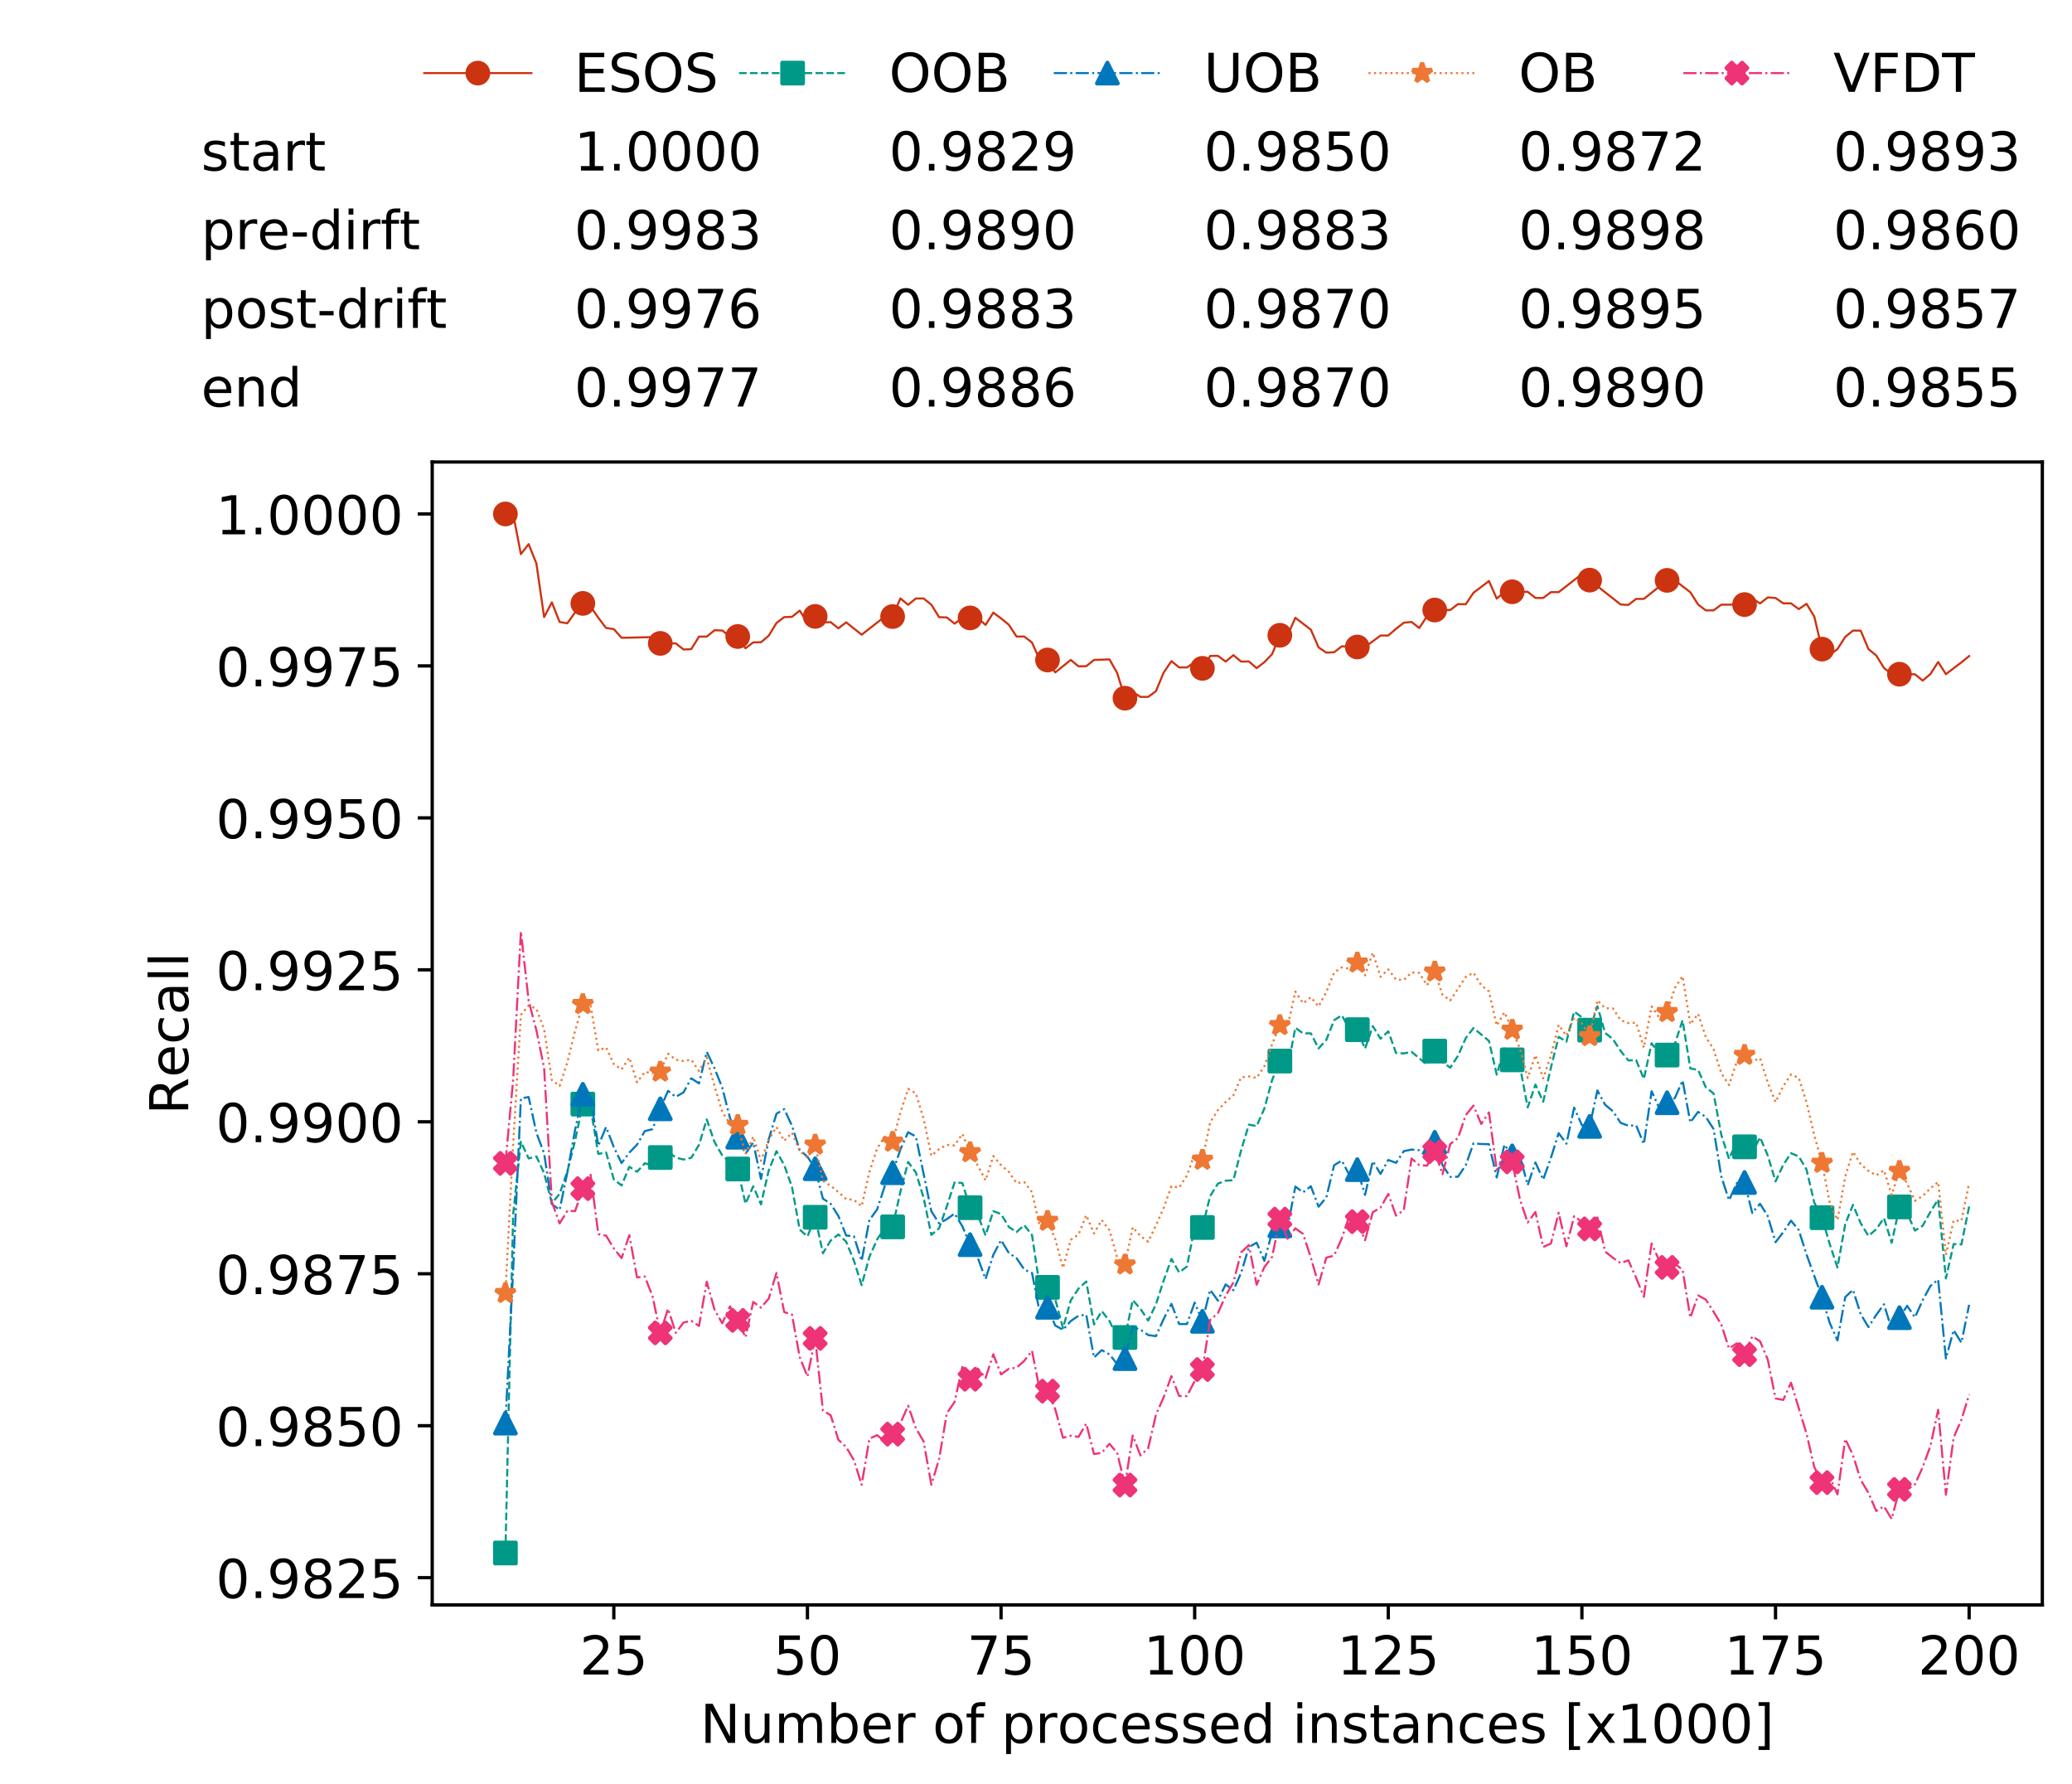 <?xml version="1.0" encoding="utf-8" standalone="no"?>
<!DOCTYPE svg PUBLIC "-//W3C//DTD SVG 1.1//EN"
  "http://www.w3.org/Graphics/SVG/1.1/DTD/svg11.dtd">
<!-- Created with matplotlib (https://matplotlib.org/) -->
<svg height="432.615pt" version="1.1" viewBox="0 0 502.65 432.615" width="502.65pt" xmlns="http://www.w3.org/2000/svg" xmlns:xlink="http://www.w3.org/1999/xlink">
 <defs>
  <style type="text/css">
*{stroke-linecap:butt;stroke-linejoin:round;white-space:pre;}
  </style>
 </defs>
 <g id="figure_1">
  <g id="patch_1">
   <path d="M 0 432.615 
L 502.65 432.615 
L 502.65 0 
L 0 0 
z
" style="fill:#ffffff;"/>
  </g>
  <g id="axes_1">
   <g id="patch_2">
    <path d="M 104.85 389.252 
L 495.45 389.252 
L 495.45 112.052 
L 104.85 112.052 
z
" style="fill:#ffffff;"/>
   </g>
   <g id="matplotlib.axis_1">
    <g id="xtick_1">
     <g id="line2d_1">
      <defs>
       <path d="M 0 0 
L 0 3.5 
" id="m1ee5188824" style="stroke:#000000;stroke-width:0.8;"/>
      </defs>
      <g>
       <use style="stroke:#000000;stroke-width:0.8;" x="148.908" xlink:href="#m1ee5188824" y="389.252"/>
      </g>
     </g>
     <g id="text_1">
      <!-- 25 -->
      <defs>
       <path d="M 19.188 8.297 
L 53.609 8.297 
L 53.609 0 
L 7.328 0 
L 7.328 8.297 
Q 12.938 14.109 22.625 23.891 
Q 32.328 33.688 34.812 36.531 
Q 39.547 41.844 41.422 45.531 
Q 43.312 49.219 43.312 52.781 
Q 43.312 58.594 39.234 62.25 
Q 35.156 65.922 28.609 65.922 
Q 23.969 65.922 18.812 64.312 
Q 13.672 62.703 7.812 59.422 
L 7.812 69.391 
Q 13.766 71.781 18.938 73 
Q 24.125 74.219 28.422 74.219 
Q 39.75 74.219 46.484 68.547 
Q 53.219 62.891 53.219 53.422 
Q 53.219 48.922 51.531 44.891 
Q 49.859 40.875 45.406 35.406 
Q 44.188 33.984 37.641 27.219 
Q 31.109 20.453 19.188 8.297 
z
" id="DejaVuSans-50"/>
       <path d="M 10.797 72.906 
L 49.516 72.906 
L 49.516 64.594 
L 19.828 64.594 
L 19.828 46.734 
Q 21.969 47.469 24.109 47.828 
Q 26.266 48.188 28.422 48.188 
Q 40.625 48.188 47.75 41.5 
Q 54.891 34.812 54.891 23.391 
Q 54.891 11.625 47.562 5.094 
Q 40.234 -1.422 26.906 -1.422 
Q 22.312 -1.422 17.547 -0.641 
Q 12.797 0.141 7.719 1.703 
L 7.719 11.625 
Q 12.109 9.234 16.797 8.062 
Q 21.484 6.891 26.703 6.891 
Q 35.156 6.891 40.078 11.328 
Q 45.016 15.766 45.016 23.391 
Q 45.016 31 40.078 35.438 
Q 35.156 39.891 26.703 39.891 
Q 22.75 39.891 18.812 39.016 
Q 14.891 38.141 10.797 36.281 
z
" id="DejaVuSans-53"/>
      </defs>
      <g transform="translate(140.636 406.13)scale(0.13 -0.13)">
       <use xlink:href="#DejaVuSans-50"/>
       <use x="63.623" xlink:href="#DejaVuSans-53"/>
      </g>
     </g>
    </g>
    <g id="xtick_2">
     <g id="line2d_2">
      <g>
       <use style="stroke:#000000;stroke-width:0.8;" x="195.877" xlink:href="#m1ee5188824" y="389.252"/>
      </g>
     </g>
     <g id="text_2">
      <!-- 50 -->
      <defs>
       <path d="M 31.781 66.406 
Q 24.172 66.406 20.328 58.906 
Q 16.5 51.422 16.5 36.375 
Q 16.5 21.391 20.328 13.891 
Q 24.172 6.391 31.781 6.391 
Q 39.453 6.391 43.281 13.891 
Q 47.125 21.391 47.125 36.375 
Q 47.125 51.422 43.281 58.906 
Q 39.453 66.406 31.781 66.406 
z
M 31.781 74.219 
Q 44.047 74.219 50.516 64.516 
Q 56.984 54.828 56.984 36.375 
Q 56.984 17.969 50.516 8.266 
Q 44.047 -1.422 31.781 -1.422 
Q 19.531 -1.422 13.062 8.266 
Q 6.594 17.969 6.594 36.375 
Q 6.594 54.828 13.062 64.516 
Q 19.531 74.219 31.781 74.219 
z
" id="DejaVuSans-48"/>
      </defs>
      <g transform="translate(187.606 406.13)scale(0.13 -0.13)">
       <use xlink:href="#DejaVuSans-53"/>
       <use x="63.623" xlink:href="#DejaVuSans-48"/>
      </g>
     </g>
    </g>
    <g id="xtick_3">
     <g id="line2d_3">
      <g>
       <use style="stroke:#000000;stroke-width:0.8;" x="242.847" xlink:href="#m1ee5188824" y="389.252"/>
      </g>
     </g>
     <g id="text_3">
      <!-- 75 -->
      <defs>
       <path d="M 8.203 72.906 
L 55.078 72.906 
L 55.078 68.703 
L 28.609 0 
L 18.312 0 
L 43.219 64.594 
L 8.203 64.594 
z
" id="DejaVuSans-55"/>
      </defs>
      <g transform="translate(234.576 406.13)scale(0.13 -0.13)">
       <use xlink:href="#DejaVuSans-55"/>
       <use x="63.623" xlink:href="#DejaVuSans-53"/>
      </g>
     </g>
    </g>
    <g id="xtick_4">
     <g id="line2d_4">
      <g>
       <use style="stroke:#000000;stroke-width:0.8;" x="289.817" xlink:href="#m1ee5188824" y="389.252"/>
      </g>
     </g>
     <g id="text_4">
      <!-- 100 -->
      <defs>
       <path d="M 12.406 8.297 
L 28.516 8.297 
L 28.516 63.922 
L 10.984 60.406 
L 10.984 69.391 
L 28.422 72.906 
L 38.281 72.906 
L 38.281 8.297 
L 54.391 8.297 
L 54.391 0 
L 12.406 0 
z
" id="DejaVuSans-49"/>
      </defs>
      <g transform="translate(277.41 406.13)scale(0.13 -0.13)">
       <use xlink:href="#DejaVuSans-49"/>
       <use x="63.623" xlink:href="#DejaVuSans-48"/>
       <use x="127.246" xlink:href="#DejaVuSans-48"/>
      </g>
     </g>
    </g>
    <g id="xtick_5">
     <g id="line2d_5">
      <g>
       <use style="stroke:#000000;stroke-width:0.8;" x="336.786" xlink:href="#m1ee5188824" y="389.252"/>
      </g>
     </g>
     <g id="text_5">
      <!-- 125 -->
      <g transform="translate(324.379 406.13)scale(0.13 -0.13)">
       <use xlink:href="#DejaVuSans-49"/>
       <use x="63.623" xlink:href="#DejaVuSans-50"/>
       <use x="127.246" xlink:href="#DejaVuSans-53"/>
      </g>
     </g>
    </g>
    <g id="xtick_6">
     <g id="line2d_6">
      <g>
       <use style="stroke:#000000;stroke-width:0.8;" x="383.756" xlink:href="#m1ee5188824" y="389.252"/>
      </g>
     </g>
     <g id="text_6">
      <!-- 150 -->
      <g transform="translate(371.349 406.13)scale(0.13 -0.13)">
       <use xlink:href="#DejaVuSans-49"/>
       <use x="63.623" xlink:href="#DejaVuSans-53"/>
       <use x="127.246" xlink:href="#DejaVuSans-48"/>
      </g>
     </g>
    </g>
    <g id="xtick_7">
     <g id="line2d_7">
      <g>
       <use style="stroke:#000000;stroke-width:0.8;" x="430.726" xlink:href="#m1ee5188824" y="389.252"/>
      </g>
     </g>
     <g id="text_7">
      <!-- 175 -->
      <g transform="translate(418.319 406.13)scale(0.13 -0.13)">
       <use xlink:href="#DejaVuSans-49"/>
       <use x="63.623" xlink:href="#DejaVuSans-55"/>
       <use x="127.246" xlink:href="#DejaVuSans-53"/>
      </g>
     </g>
    </g>
    <g id="xtick_8">
     <g id="line2d_8">
      <g>
       <use style="stroke:#000000;stroke-width:0.8;" x="477.695" xlink:href="#m1ee5188824" y="389.252"/>
      </g>
     </g>
     <g id="text_8">
      <!-- 200 -->
      <g transform="translate(465.289 406.13)scale(0.13 -0.13)">
       <use xlink:href="#DejaVuSans-50"/>
       <use x="63.623" xlink:href="#DejaVuSans-48"/>
       <use x="127.246" xlink:href="#DejaVuSans-48"/>
      </g>
     </g>
    </g>
    <g id="text_9">
     <!-- Number of processed instances [x1000] -->
     <defs>
      <path d="M 9.812 72.906 
L 23.094 72.906 
L 55.422 11.922 
L 55.422 72.906 
L 64.984 72.906 
L 64.984 0 
L 51.703 0 
L 19.391 60.984 
L 19.391 0 
L 9.812 0 
z
" id="DejaVuSans-78"/>
      <path d="M 8.5 21.578 
L 8.5 54.688 
L 17.484 54.688 
L 17.484 21.922 
Q 17.484 14.156 20.5 10.266 
Q 23.531 6.391 29.594 6.391 
Q 36.859 6.391 41.078 11.031 
Q 45.312 15.672 45.312 23.688 
L 45.312 54.688 
L 54.297 54.688 
L 54.297 0 
L 45.312 0 
L 45.312 8.406 
Q 42.047 3.422 37.719 1 
Q 33.406 -1.422 27.688 -1.422 
Q 18.266 -1.422 13.375 4.438 
Q 8.5 10.297 8.5 21.578 
z
M 31.109 56 
z
" id="DejaVuSans-117"/>
      <path d="M 52 44.188 
Q 55.375 50.25 60.062 53.125 
Q 64.75 56 71.094 56 
Q 79.641 56 84.281 50.016 
Q 88.922 44.047 88.922 33.016 
L 88.922 0 
L 79.891 0 
L 79.891 32.719 
Q 79.891 40.578 77.094 44.375 
Q 74.312 48.188 68.609 48.188 
Q 61.625 48.188 57.562 43.547 
Q 53.516 38.922 53.516 30.906 
L 53.516 0 
L 44.484 0 
L 44.484 32.719 
Q 44.484 40.625 41.703 44.406 
Q 38.922 48.188 33.109 48.188 
Q 26.219 48.188 22.156 43.531 
Q 18.109 38.875 18.109 30.906 
L 18.109 0 
L 9.078 0 
L 9.078 54.688 
L 18.109 54.688 
L 18.109 46.188 
Q 21.188 51.219 25.484 53.609 
Q 29.781 56 35.688 56 
Q 41.656 56 45.828 52.969 
Q 50 49.953 52 44.188 
z
" id="DejaVuSans-109"/>
      <path d="M 48.688 27.297 
Q 48.688 37.203 44.609 42.844 
Q 40.531 48.484 33.406 48.484 
Q 26.266 48.484 22.188 42.844 
Q 18.109 37.203 18.109 27.297 
Q 18.109 17.391 22.188 11.75 
Q 26.266 6.109 33.406 6.109 
Q 40.531 6.109 44.609 11.75 
Q 48.688 17.391 48.688 27.297 
z
M 18.109 46.391 
Q 20.953 51.266 25.266 53.625 
Q 29.594 56 35.594 56 
Q 45.562 56 51.781 48.094 
Q 58.016 40.188 58.016 27.297 
Q 58.016 14.406 51.781 6.484 
Q 45.562 -1.422 35.594 -1.422 
Q 29.594 -1.422 25.266 0.953 
Q 20.953 3.328 18.109 8.203 
L 18.109 0 
L 9.078 0 
L 9.078 75.984 
L 18.109 75.984 
z
" id="DejaVuSans-98"/>
      <path d="M 56.203 29.594 
L 56.203 25.203 
L 14.891 25.203 
Q 15.484 15.922 20.484 11.062 
Q 25.484 6.203 34.422 6.203 
Q 39.594 6.203 44.453 7.469 
Q 49.312 8.734 54.109 11.281 
L 54.109 2.781 
Q 49.266 0.734 44.188 -0.344 
Q 39.109 -1.422 33.891 -1.422 
Q 20.797 -1.422 13.156 6.188 
Q 5.516 13.812 5.516 26.812 
Q 5.516 40.234 12.766 48.109 
Q 20.016 56 32.328 56 
Q 43.359 56 49.781 48.891 
Q 56.203 41.797 56.203 29.594 
z
M 47.219 32.234 
Q 47.125 39.594 43.094 43.984 
Q 39.062 48.391 32.422 48.391 
Q 24.906 48.391 20.391 44.141 
Q 15.875 39.891 15.188 32.172 
z
" id="DejaVuSans-101"/>
      <path d="M 41.109 46.297 
Q 39.594 47.172 37.812 47.578 
Q 36.031 48 33.891 48 
Q 26.266 48 22.188 43.047 
Q 18.109 38.094 18.109 28.812 
L 18.109 0 
L 9.078 0 
L 9.078 54.688 
L 18.109 54.688 
L 18.109 46.188 
Q 20.953 51.172 25.484 53.578 
Q 30.031 56 36.531 56 
Q 37.453 56 38.578 55.875 
Q 39.703 55.766 41.062 55.516 
z
" id="DejaVuSans-114"/>
      <path id="DejaVuSans-32"/>
      <path d="M 30.609 48.391 
Q 23.391 48.391 19.188 42.75 
Q 14.984 37.109 14.984 27.297 
Q 14.984 17.484 19.156 11.844 
Q 23.344 6.203 30.609 6.203 
Q 37.797 6.203 41.984 11.859 
Q 46.188 17.531 46.188 27.297 
Q 46.188 37.016 41.984 42.703 
Q 37.797 48.391 30.609 48.391 
z
M 30.609 56 
Q 42.328 56 49.016 48.375 
Q 55.719 40.766 55.719 27.297 
Q 55.719 13.875 49.016 6.219 
Q 42.328 -1.422 30.609 -1.422 
Q 18.844 -1.422 12.172 6.219 
Q 5.516 13.875 5.516 27.297 
Q 5.516 40.766 12.172 48.375 
Q 18.844 56 30.609 56 
z
" id="DejaVuSans-111"/>
      <path d="M 37.109 75.984 
L 37.109 68.5 
L 28.516 68.5 
Q 23.688 68.5 21.797 66.547 
Q 19.922 64.594 19.922 59.516 
L 19.922 54.688 
L 34.719 54.688 
L 34.719 47.703 
L 19.922 47.703 
L 19.922 0 
L 10.891 0 
L 10.891 47.703 
L 2.297 47.703 
L 2.297 54.688 
L 10.891 54.688 
L 10.891 58.5 
Q 10.891 67.625 15.141 71.797 
Q 19.391 75.984 28.609 75.984 
z
" id="DejaVuSans-102"/>
      <path d="M 18.109 8.203 
L 18.109 -20.797 
L 9.078 -20.797 
L 9.078 54.688 
L 18.109 54.688 
L 18.109 46.391 
Q 20.953 51.266 25.266 53.625 
Q 29.594 56 35.594 56 
Q 45.562 56 51.781 48.094 
Q 58.016 40.188 58.016 27.297 
Q 58.016 14.406 51.781 6.484 
Q 45.562 -1.422 35.594 -1.422 
Q 29.594 -1.422 25.266 0.953 
Q 20.953 3.328 18.109 8.203 
z
M 48.688 27.297 
Q 48.688 37.203 44.609 42.844 
Q 40.531 48.484 33.406 48.484 
Q 26.266 48.484 22.188 42.844 
Q 18.109 37.203 18.109 27.297 
Q 18.109 17.391 22.188 11.75 
Q 26.266 6.109 33.406 6.109 
Q 40.531 6.109 44.609 11.75 
Q 48.688 17.391 48.688 27.297 
z
" id="DejaVuSans-112"/>
      <path d="M 48.781 52.594 
L 48.781 44.188 
Q 44.969 46.297 41.141 47.344 
Q 37.312 48.391 33.406 48.391 
Q 24.656 48.391 19.812 42.844 
Q 14.984 37.312 14.984 27.297 
Q 14.984 17.281 19.812 11.734 
Q 24.656 6.203 33.406 6.203 
Q 37.312 6.203 41.141 7.25 
Q 44.969 8.297 48.781 10.406 
L 48.781 2.094 
Q 45.016 0.344 40.984 -0.531 
Q 36.969 -1.422 32.422 -1.422 
Q 20.062 -1.422 12.781 6.344 
Q 5.516 14.109 5.516 27.297 
Q 5.516 40.672 12.859 48.328 
Q 20.219 56 33.016 56 
Q 37.156 56 41.109 55.141 
Q 45.062 54.297 48.781 52.594 
z
" id="DejaVuSans-99"/>
      <path d="M 44.281 53.078 
L 44.281 44.578 
Q 40.484 46.531 36.375 47.5 
Q 32.281 48.484 27.875 48.484 
Q 21.188 48.484 17.844 46.438 
Q 14.5 44.391 14.5 40.281 
Q 14.5 37.156 16.891 35.375 
Q 19.281 33.594 26.516 31.984 
L 29.594 31.297 
Q 39.156 29.25 43.188 25.516 
Q 47.219 21.781 47.219 15.094 
Q 47.219 7.469 41.188 3.016 
Q 35.156 -1.422 24.609 -1.422 
Q 20.219 -1.422 15.453 -0.562 
Q 10.688 0.297 5.422 2 
L 5.422 11.281 
Q 10.406 8.688 15.234 7.391 
Q 20.062 6.109 24.812 6.109 
Q 31.156 6.109 34.562 8.281 
Q 37.984 10.453 37.984 14.406 
Q 37.984 18.062 35.516 20.016 
Q 33.062 21.969 24.703 23.781 
L 21.578 24.516 
Q 13.234 26.266 9.516 29.906 
Q 5.812 33.547 5.812 39.891 
Q 5.812 47.609 11.281 51.797 
Q 16.75 56 26.812 56 
Q 31.781 56 36.172 55.266 
Q 40.578 54.547 44.281 53.078 
z
" id="DejaVuSans-115"/>
      <path d="M 45.406 46.391 
L 45.406 75.984 
L 54.391 75.984 
L 54.391 0 
L 45.406 0 
L 45.406 8.203 
Q 42.578 3.328 38.25 0.953 
Q 33.938 -1.422 27.875 -1.422 
Q 17.969 -1.422 11.734 6.484 
Q 5.516 14.406 5.516 27.297 
Q 5.516 40.188 11.734 48.094 
Q 17.969 56 27.875 56 
Q 33.938 56 38.25 53.625 
Q 42.578 51.266 45.406 46.391 
z
M 14.797 27.297 
Q 14.797 17.391 18.875 11.75 
Q 22.953 6.109 30.078 6.109 
Q 37.203 6.109 41.297 11.75 
Q 45.406 17.391 45.406 27.297 
Q 45.406 37.203 41.297 42.844 
Q 37.203 48.484 30.078 48.484 
Q 22.953 48.484 18.875 42.844 
Q 14.797 37.203 14.797 27.297 
z
" id="DejaVuSans-100"/>
      <path d="M 9.422 54.688 
L 18.406 54.688 
L 18.406 0 
L 9.422 0 
z
M 9.422 75.984 
L 18.406 75.984 
L 18.406 64.594 
L 9.422 64.594 
z
" id="DejaVuSans-105"/>
      <path d="M 54.891 33.016 
L 54.891 0 
L 45.906 0 
L 45.906 32.719 
Q 45.906 40.484 42.875 44.328 
Q 39.844 48.188 33.797 48.188 
Q 26.516 48.188 22.312 43.547 
Q 18.109 38.922 18.109 30.906 
L 18.109 0 
L 9.078 0 
L 9.078 54.688 
L 18.109 54.688 
L 18.109 46.188 
Q 21.344 51.125 25.703 53.562 
Q 30.078 56 35.797 56 
Q 45.219 56 50.047 50.172 
Q 54.891 44.344 54.891 33.016 
z
" id="DejaVuSans-110"/>
      <path d="M 18.312 70.219 
L 18.312 54.688 
L 36.812 54.688 
L 36.812 47.703 
L 18.312 47.703 
L 18.312 18.016 
Q 18.312 11.328 20.141 9.422 
Q 21.969 7.516 27.594 7.516 
L 36.812 7.516 
L 36.812 0 
L 27.594 0 
Q 17.188 0 13.234 3.875 
Q 9.281 7.766 9.281 18.016 
L 9.281 47.703 
L 2.688 47.703 
L 2.688 54.688 
L 9.281 54.688 
L 9.281 70.219 
z
" id="DejaVuSans-116"/>
      <path d="M 34.281 27.484 
Q 23.391 27.484 19.188 25 
Q 14.984 22.516 14.984 16.5 
Q 14.984 11.719 18.141 8.906 
Q 21.297 6.109 26.703 6.109 
Q 34.188 6.109 38.703 11.406 
Q 43.219 16.703 43.219 25.484 
L 43.219 27.484 
z
M 52.203 31.203 
L 52.203 0 
L 43.219 0 
L 43.219 8.297 
Q 40.141 3.328 35.547 0.953 
Q 30.953 -1.422 24.312 -1.422 
Q 15.922 -1.422 10.953 3.297 
Q 6 8.016 6 15.922 
Q 6 25.141 12.172 29.828 
Q 18.359 34.516 30.609 34.516 
L 43.219 34.516 
L 43.219 35.406 
Q 43.219 41.609 39.141 45 
Q 35.062 48.391 27.688 48.391 
Q 23 48.391 18.547 47.266 
Q 14.109 46.141 10.016 43.891 
L 10.016 52.203 
Q 14.938 54.109 19.578 55.047 
Q 24.219 56 28.609 56 
Q 40.484 56 46.344 49.844 
Q 52.203 43.703 52.203 31.203 
z
" id="DejaVuSans-97"/>
      <path d="M 8.594 75.984 
L 29.297 75.984 
L 29.297 69 
L 17.578 69 
L 17.578 -6.203 
L 29.297 -6.203 
L 29.297 -13.188 
L 8.594 -13.188 
z
" id="DejaVuSans-91"/>
      <path d="M 54.891 54.688 
L 35.109 28.078 
L 55.906 0 
L 45.312 0 
L 29.391 21.484 
L 13.484 0 
L 2.875 0 
L 24.125 28.609 
L 4.688 54.688 
L 15.281 54.688 
L 29.781 35.203 
L 44.281 54.688 
z
" id="DejaVuSans-120"/>
      <path d="M 30.422 75.984 
L 30.422 -13.188 
L 9.719 -13.188 
L 9.719 -6.203 
L 21.391 -6.203 
L 21.391 69 
L 9.719 69 
L 9.719 75.984 
z
" id="DejaVuSans-93"/>
     </defs>
     <g transform="translate(169.881 422.711)scale(0.13 -0.13)">
      <use xlink:href="#DejaVuSans-78"/>
      <use x="74.805" xlink:href="#DejaVuSans-117"/>
      <use x="138.184" xlink:href="#DejaVuSans-109"/>
      <use x="235.596" xlink:href="#DejaVuSans-98"/>
      <use x="299.072" xlink:href="#DejaVuSans-101"/>
      <use x="360.596" xlink:href="#DejaVuSans-114"/>
      <use x="401.709" xlink:href="#DejaVuSans-32"/>
      <use x="433.496" xlink:href="#DejaVuSans-111"/>
      <use x="494.678" xlink:href="#DejaVuSans-102"/>
      <use x="529.883" xlink:href="#DejaVuSans-32"/>
      <use x="561.67" xlink:href="#DejaVuSans-112"/>
      <use x="625.146" xlink:href="#DejaVuSans-114"/>
      <use x="666.229" xlink:href="#DejaVuSans-111"/>
      <use x="727.41" xlink:href="#DejaVuSans-99"/>
      <use x="782.391" xlink:href="#DejaVuSans-101"/>
      <use x="843.914" xlink:href="#DejaVuSans-115"/>
      <use x="896.014" xlink:href="#DejaVuSans-115"/>
      <use x="948.113" xlink:href="#DejaVuSans-101"/>
      <use x="1009.637" xlink:href="#DejaVuSans-100"/>
      <use x="1073.113" xlink:href="#DejaVuSans-32"/>
      <use x="1104.9" xlink:href="#DejaVuSans-105"/>
      <use x="1132.684" xlink:href="#DejaVuSans-110"/>
      <use x="1196.062" xlink:href="#DejaVuSans-115"/>
      <use x="1248.162" xlink:href="#DejaVuSans-116"/>
      <use x="1287.371" xlink:href="#DejaVuSans-97"/>
      <use x="1348.65" xlink:href="#DejaVuSans-110"/>
      <use x="1412.029" xlink:href="#DejaVuSans-99"/>
      <use x="1467.01" xlink:href="#DejaVuSans-101"/>
      <use x="1528.533" xlink:href="#DejaVuSans-115"/>
      <use x="1580.633" xlink:href="#DejaVuSans-32"/>
      <use x="1612.42" xlink:href="#DejaVuSans-91"/>
      <use x="1651.434" xlink:href="#DejaVuSans-120"/>
      <use x="1710.613" xlink:href="#DejaVuSans-49"/>
      <use x="1774.236" xlink:href="#DejaVuSans-48"/>
      <use x="1837.859" xlink:href="#DejaVuSans-48"/>
      <use x="1901.482" xlink:href="#DejaVuSans-48"/>
      <use x="1965.105" xlink:href="#DejaVuSans-93"/>
     </g>
    </g>
   </g>
   <g id="matplotlib.axis_2">
    <g id="ytick_1">
     <g id="line2d_9">
      <defs>
       <path d="M 0 0 
L -3.5 0 
" id="m8e63078e32" style="stroke:#000000;stroke-width:0.8;"/>
      </defs>
      <g>
       <use style="stroke:#000000;stroke-width:0.8;" x="104.85" xlink:href="#m8e63078e32" y="382.637"/>
      </g>
     </g>
     <g id="text_10">
      <!-- 0.9825 -->
      <defs>
       <path d="M 10.688 12.406 
L 21 12.406 
L 21 0 
L 10.688 0 
z
" id="DejaVuSans-46"/>
       <path d="M 10.984 1.516 
L 10.984 10.5 
Q 14.703 8.734 18.5 7.812 
Q 22.312 6.891 25.984 6.891 
Q 35.75 6.891 40.891 13.453 
Q 46.047 20.016 46.781 33.406 
Q 43.953 29.203 39.594 26.953 
Q 35.25 24.703 29.984 24.703 
Q 19.047 24.703 12.672 31.312 
Q 6.297 37.938 6.297 49.422 
Q 6.297 60.641 12.938 67.422 
Q 19.578 74.219 30.609 74.219 
Q 43.266 74.219 49.922 64.516 
Q 56.594 54.828 56.594 36.375 
Q 56.594 19.141 48.406 8.859 
Q 40.234 -1.422 26.422 -1.422 
Q 22.703 -1.422 18.891 -0.688 
Q 15.094 0.047 10.984 1.516 
z
M 30.609 32.422 
Q 37.25 32.422 41.125 36.953 
Q 45.016 41.5 45.016 49.422 
Q 45.016 57.281 41.125 61.844 
Q 37.25 66.406 30.609 66.406 
Q 23.969 66.406 20.094 61.844 
Q 16.219 57.281 16.219 49.422 
Q 16.219 41.5 20.094 36.953 
Q 23.969 32.422 30.609 32.422 
z
" id="DejaVuSans-57"/>
       <path d="M 31.781 34.625 
Q 24.75 34.625 20.719 30.859 
Q 16.703 27.094 16.703 20.516 
Q 16.703 13.922 20.719 10.156 
Q 24.75 6.391 31.781 6.391 
Q 38.812 6.391 42.859 10.172 
Q 46.922 13.969 46.922 20.516 
Q 46.922 27.094 42.891 30.859 
Q 38.875 34.625 31.781 34.625 
z
M 21.922 38.812 
Q 15.578 40.375 12.031 44.719 
Q 8.5 49.078 8.5 55.328 
Q 8.5 64.062 14.719 69.141 
Q 20.953 74.219 31.781 74.219 
Q 42.672 74.219 48.875 69.141 
Q 55.078 64.062 55.078 55.328 
Q 55.078 49.078 51.531 44.719 
Q 48 40.375 41.703 38.812 
Q 48.828 37.156 52.797 32.312 
Q 56.781 27.484 56.781 20.516 
Q 56.781 9.906 50.312 4.234 
Q 43.844 -1.422 31.781 -1.422 
Q 19.734 -1.422 13.25 4.234 
Q 6.781 9.906 6.781 20.516 
Q 6.781 27.484 10.781 32.312 
Q 14.797 37.156 21.922 38.812 
z
M 18.312 54.391 
Q 18.312 48.734 21.844 45.562 
Q 25.391 42.391 31.781 42.391 
Q 38.141 42.391 41.719 45.562 
Q 45.312 48.734 45.312 54.391 
Q 45.312 60.062 41.719 63.234 
Q 38.141 66.406 31.781 66.406 
Q 25.391 66.406 21.844 63.234 
Q 18.312 60.062 18.312 54.391 
z
" id="DejaVuSans-56"/>
      </defs>
      <g transform="translate(52.362 387.576)scale(0.13 -0.13)">
       <use xlink:href="#DejaVuSans-48"/>
       <use x="63.623" xlink:href="#DejaVuSans-46"/>
       <use x="95.41" xlink:href="#DejaVuSans-57"/>
       <use x="159.033" xlink:href="#DejaVuSans-56"/>
       <use x="222.656" xlink:href="#DejaVuSans-50"/>
       <use x="286.279" xlink:href="#DejaVuSans-53"/>
      </g>
     </g>
    </g>
    <g id="ytick_2">
     <g id="line2d_10">
      <g>
       <use style="stroke:#000000;stroke-width:0.8;" x="104.85" xlink:href="#m8e63078e32" y="345.782"/>
      </g>
     </g>
     <g id="text_11">
      <!-- 0.9850 -->
      <g transform="translate(52.362 350.721)scale(0.13 -0.13)">
       <use xlink:href="#DejaVuSans-48"/>
       <use x="63.623" xlink:href="#DejaVuSans-46"/>
       <use x="95.41" xlink:href="#DejaVuSans-57"/>
       <use x="159.033" xlink:href="#DejaVuSans-56"/>
       <use x="222.656" xlink:href="#DejaVuSans-53"/>
       <use x="286.279" xlink:href="#DejaVuSans-48"/>
      </g>
     </g>
    </g>
    <g id="ytick_3">
     <g id="line2d_11">
      <g>
       <use style="stroke:#000000;stroke-width:0.8;" x="104.85" xlink:href="#m8e63078e32" y="308.927"/>
      </g>
     </g>
     <g id="text_12">
      <!-- 0.9875 -->
      <g transform="translate(52.362 313.866)scale(0.13 -0.13)">
       <use xlink:href="#DejaVuSans-48"/>
       <use x="63.623" xlink:href="#DejaVuSans-46"/>
       <use x="95.41" xlink:href="#DejaVuSans-57"/>
       <use x="159.033" xlink:href="#DejaVuSans-56"/>
       <use x="222.656" xlink:href="#DejaVuSans-55"/>
       <use x="286.279" xlink:href="#DejaVuSans-53"/>
      </g>
     </g>
    </g>
    <g id="ytick_4">
     <g id="line2d_12">
      <g>
       <use style="stroke:#000000;stroke-width:0.8;" x="104.85" xlink:href="#m8e63078e32" y="272.072"/>
      </g>
     </g>
     <g id="text_13">
      <!-- 0.9900 -->
      <g transform="translate(52.362 277.011)scale(0.13 -0.13)">
       <use xlink:href="#DejaVuSans-48"/>
       <use x="63.623" xlink:href="#DejaVuSans-46"/>
       <use x="95.41" xlink:href="#DejaVuSans-57"/>
       <use x="159.033" xlink:href="#DejaVuSans-57"/>
       <use x="222.656" xlink:href="#DejaVuSans-48"/>
       <use x="286.279" xlink:href="#DejaVuSans-48"/>
      </g>
     </g>
    </g>
    <g id="ytick_5">
     <g id="line2d_13">
      <g>
       <use style="stroke:#000000;stroke-width:0.8;" x="104.85" xlink:href="#m8e63078e32" y="235.217"/>
      </g>
     </g>
     <g id="text_14">
      <!-- 0.9925 -->
      <g transform="translate(52.362 240.156)scale(0.13 -0.13)">
       <use xlink:href="#DejaVuSans-48"/>
       <use x="63.623" xlink:href="#DejaVuSans-46"/>
       <use x="95.41" xlink:href="#DejaVuSans-57"/>
       <use x="159.033" xlink:href="#DejaVuSans-57"/>
       <use x="222.656" xlink:href="#DejaVuSans-50"/>
       <use x="286.279" xlink:href="#DejaVuSans-53"/>
      </g>
     </g>
    </g>
    <g id="ytick_6">
     <g id="line2d_14">
      <g>
       <use style="stroke:#000000;stroke-width:0.8;" x="104.85" xlink:href="#m8e63078e32" y="198.362"/>
      </g>
     </g>
     <g id="text_15">
      <!-- 0.9950 -->
      <g transform="translate(52.362 203.301)scale(0.13 -0.13)">
       <use xlink:href="#DejaVuSans-48"/>
       <use x="63.623" xlink:href="#DejaVuSans-46"/>
       <use x="95.41" xlink:href="#DejaVuSans-57"/>
       <use x="159.033" xlink:href="#DejaVuSans-57"/>
       <use x="222.656" xlink:href="#DejaVuSans-53"/>
       <use x="286.279" xlink:href="#DejaVuSans-48"/>
      </g>
     </g>
    </g>
    <g id="ytick_7">
     <g id="line2d_15">
      <g>
       <use style="stroke:#000000;stroke-width:0.8;" x="104.85" xlink:href="#m8e63078e32" y="161.507"/>
      </g>
     </g>
     <g id="text_16">
      <!-- 0.9975 -->
      <g transform="translate(52.362 166.446)scale(0.13 -0.13)">
       <use xlink:href="#DejaVuSans-48"/>
       <use x="63.623" xlink:href="#DejaVuSans-46"/>
       <use x="95.41" xlink:href="#DejaVuSans-57"/>
       <use x="159.033" xlink:href="#DejaVuSans-57"/>
       <use x="222.656" xlink:href="#DejaVuSans-55"/>
       <use x="286.279" xlink:href="#DejaVuSans-53"/>
      </g>
     </g>
    </g>
    <g id="ytick_8">
     <g id="line2d_16">
      <g>
       <use style="stroke:#000000;stroke-width:0.8;" x="104.85" xlink:href="#m8e63078e32" y="124.652"/>
      </g>
     </g>
     <g id="text_17">
      <!-- 1.0000 -->
      <g transform="translate(52.362 129.591)scale(0.13 -0.13)">
       <use xlink:href="#DejaVuSans-49"/>
       <use x="63.623" xlink:href="#DejaVuSans-46"/>
       <use x="95.41" xlink:href="#DejaVuSans-48"/>
       <use x="159.033" xlink:href="#DejaVuSans-48"/>
       <use x="222.656" xlink:href="#DejaVuSans-48"/>
       <use x="286.279" xlink:href="#DejaVuSans-48"/>
      </g>
     </g>
    </g>
    <g id="text_18">
     <!-- Recall -->
     <defs>
      <path d="M 44.391 34.188 
Q 47.562 33.109 50.562 29.594 
Q 53.562 26.078 56.594 19.922 
L 66.609 0 
L 56 0 
L 46.688 18.703 
Q 43.062 26.031 39.672 28.422 
Q 36.281 30.812 30.422 30.812 
L 19.672 30.812 
L 19.672 0 
L 9.812 0 
L 9.812 72.906 
L 32.078 72.906 
Q 44.578 72.906 50.734 67.672 
Q 56.891 62.453 56.891 51.906 
Q 56.891 45.016 53.688 40.469 
Q 50.484 35.938 44.391 34.188 
z
M 19.672 64.797 
L 19.672 38.922 
L 32.078 38.922 
Q 39.203 38.922 42.844 42.219 
Q 46.484 45.516 46.484 51.906 
Q 46.484 58.297 42.844 61.547 
Q 39.203 64.797 32.078 64.797 
z
" id="DejaVuSans-82"/>
      <path d="M 9.422 75.984 
L 18.406 75.984 
L 18.406 0 
L 9.422 0 
z
" id="DejaVuSans-108"/>
     </defs>
     <g transform="translate(45.659 270.333)rotate(-90)scale(0.13 -0.13)">
      <use xlink:href="#DejaVuSans-82"/>
      <use x="69.42" xlink:href="#DejaVuSans-101"/>
      <use x="130.943" xlink:href="#DejaVuSans-99"/>
      <use x="185.924" xlink:href="#DejaVuSans-97"/>
      <use x="247.203" xlink:href="#DejaVuSans-108"/>
      <use x="274.986" xlink:href="#DejaVuSans-108"/>
     </g>
    </g>
   </g>
   <g id="line2d_17"/>
   <g id="line2d_18"/>
   <g id="line2d_19"/>
   <g id="line2d_20"/>
   <g id="line2d_21"/>
   <g id="line2d_22">
    <path clip-path="url(#pb7d99ffec3)" d="M 122.605 124.652 
L 124.483 124.652 
L 126.362 134.402 
L 128.241 131.964 
L 130.12 136.657 
L 131.998 149.668 
L 133.877 146.095 
L 135.756 150.86 
L 137.635 151.166 
L 139.514 148.514 
L 141.392 146.345 
L 143.271 147.102 
L 145.15 149.831 
L 147.029 152.313 
L 148.908 152.578 
L 150.786 154.688 
L 154.544 154.605 
L 158.302 154.521 
L 160.18 156.044 
L 163.938 156.041 
L 165.817 157.524 
L 167.695 157.439 
L 169.574 154.401 
L 171.453 154.401 
L 173.332 152.857 
L 175.211 152.916 
L 177.089 154.373 
L 178.968 154.373 
L 180.847 157.23 
L 182.726 155.799 
L 184.605 155.769 
L 186.483 154.188 
L 188.362 151.103 
L 190.241 149.672 
L 192.12 149.603 
L 193.998 148.095 
L 195.877 151.019 
L 197.756 149.496 
L 199.635 150.955 
L 201.514 150.9 
L 203.392 152.389 
L 205.271 150.935 
L 209.029 153.934 
L 214.665 149.536 
L 216.544 149.536 
L 218.423 145.139 
L 220.302 146.683 
L 222.18 145.156 
L 224.059 145.156 
L 225.938 146.663 
L 227.817 149.684 
L 229.695 149.751 
L 231.574 151.261 
L 233.453 149.865 
L 237.211 149.897 
L 239.089 151.558 
L 240.968 148.586 
L 242.847 149.977 
L 244.726 151.515 
L 246.605 154.387 
L 248.483 154.387 
L 250.362 155.844 
L 252.241 160.072 
L 254.12 160.072 
L 255.998 163.081 
L 259.756 160.058 
L 261.635 161.607 
L 263.514 161.58 
L 265.392 160.054 
L 269.15 159.925 
L 271.029 163.254 
L 272.908 169.333 
L 274.786 167.841 
L 276.665 169.02 
L 278.544 169.02 
L 280.423 167.63 
L 282.302 163.108 
L 284.18 160.347 
L 286.059 161.876 
L 287.938 161.876 
L 289.817 160.614 
L 291.695 162.1 
L 293.574 159.091 
L 295.453 159.062 
L 297.332 160.453 
L 299.211 158.904 
L 301.089 160.457 
L 302.968 160.425 
L 304.847 162.043 
L 306.726 160.6 
L 308.605 158.643 
L 310.483 154.077 
L 312.362 154.077 
L 314.241 149.833 
L 317.998 152.712 
L 319.877 157.014 
L 321.756 158.279 
L 323.635 158.201 
L 325.514 156.744 
L 327.392 156.901 
L 331.15 156.922 
L 334.908 154.136 
L 336.786 154.136 
L 338.665 152.504 
L 340.544 151.041 
L 342.423 150.846 
L 344.302 152.314 
L 346.18 149.466 
L 348.059 147.952 
L 351.817 147.952 
L 353.695 146.513 
L 355.574 146.562 
L 357.453 143.764 
L 361.211 140.925 
L 363.089 145.185 
L 364.968 143.579 
L 370.605 143.528 
L 372.483 145.02 
L 374.362 145.02 
L 376.241 143.619 
L 378.12 143.619 
L 383.756 139.22 
L 393.15 146.602 
L 395.029 146.717 
L 396.908 145.249 
L 398.786 145.249 
L 404.423 140.755 
L 406.302 140.755 
L 410.059 143.637 
L 411.938 146.609 
L 413.817 148.037 
L 415.695 148.037 
L 417.574 146.657 
L 423.211 146.628 
L 425.089 145.148 
L 426.968 146.351 
L 428.847 144.895 
L 430.726 145.026 
L 432.605 146.331 
L 434.483 146.331 
L 436.362 147.73 
L 438.241 146.443 
L 440.12 149.508 
L 441.998 157.434 
L 443.877 158.851 
L 445.756 157.415 
L 447.635 154.478 
L 449.514 152.934 
L 451.392 152.96 
L 453.271 157.427 
L 455.15 158.963 
L 457.029 161.996 
L 458.908 163.479 
L 464.544 163.536 
L 466.423 165.065 
L 468.302 163.48 
L 470.18 160.555 
L 472.059 163.503 
L 475.817 160.651 
L 477.695 159.118 
L 477.695 159.118 
" style="fill:none;stroke:#cc3311;stroke-linecap:square;stroke-width:0.5;"/>
    <defs>
     <path d="M 0 2.5 
C 0.663 2.5 1.299 2.237 1.768 1.768 
C 2.237 1.299 2.5 0.663 2.5 0 
C 2.5 -0.663 2.237 -1.299 1.768 -1.768 
C 1.299 -2.237 0.663 -2.5 0 -2.5 
C -0.663 -2.5 -1.299 -2.237 -1.768 -1.768 
C -2.237 -1.299 -2.5 -0.663 -2.5 0 
C -2.5 0.663 -2.237 1.299 -1.768 1.768 
C -1.299 2.237 -0.663 2.5 0 2.5 
z
" id="mf9d2914e59" style="stroke:#cc3311;"/>
    </defs>
    <g clip-path="url(#pb7d99ffec3)">
     <use style="fill:#cc3311;stroke:#cc3311;" x="122.605" xlink:href="#mf9d2914e59" y="124.652"/>
     <use style="fill:#cc3311;stroke:#cc3311;" x="141.392" xlink:href="#mf9d2914e59" y="146.345"/>
     <use style="fill:#cc3311;stroke:#cc3311;" x="160.18" xlink:href="#mf9d2914e59" y="156.044"/>
     <use style="fill:#cc3311;stroke:#cc3311;" x="178.968" xlink:href="#mf9d2914e59" y="154.373"/>
     <use style="fill:#cc3311;stroke:#cc3311;" x="197.756" xlink:href="#mf9d2914e59" y="149.496"/>
     <use style="fill:#cc3311;stroke:#cc3311;" x="216.544" xlink:href="#mf9d2914e59" y="149.536"/>
     <use style="fill:#cc3311;stroke:#cc3311;" x="235.332" xlink:href="#mf9d2914e59" y="149.865"/>
     <use style="fill:#cc3311;stroke:#cc3311;" x="254.12" xlink:href="#mf9d2914e59" y="160.072"/>
     <use style="fill:#cc3311;stroke:#cc3311;" x="272.908" xlink:href="#mf9d2914e59" y="169.333"/>
     <use style="fill:#cc3311;stroke:#cc3311;" x="291.695" xlink:href="#mf9d2914e59" y="162.1"/>
     <use style="fill:#cc3311;stroke:#cc3311;" x="310.483" xlink:href="#mf9d2914e59" y="154.077"/>
     <use style="fill:#cc3311;stroke:#cc3311;" x="329.271" xlink:href="#mf9d2914e59" y="156.922"/>
     <use style="fill:#cc3311;stroke:#cc3311;" x="348.059" xlink:href="#mf9d2914e59" y="147.952"/>
     <use style="fill:#cc3311;stroke:#cc3311;" x="366.847" xlink:href="#mf9d2914e59" y="143.528"/>
     <use style="fill:#cc3311;stroke:#cc3311;" x="385.635" xlink:href="#mf9d2914e59" y="140.7"/>
     <use style="fill:#cc3311;stroke:#cc3311;" x="404.423" xlink:href="#mf9d2914e59" y="140.755"/>
     <use style="fill:#cc3311;stroke:#cc3311;" x="423.211" xlink:href="#mf9d2914e59" y="146.628"/>
     <use style="fill:#cc3311;stroke:#cc3311;" x="441.998" xlink:href="#mf9d2914e59" y="157.434"/>
     <use style="fill:#cc3311;stroke:#cc3311;" x="460.786" xlink:href="#mf9d2914e59" y="163.52"/>
    </g>
   </g>
   <g id="line2d_23"/>
   <g id="line2d_24"/>
   <g id="line2d_25"/>
   <g id="line2d_26"/>
   <g id="line2d_27">
    <path clip-path="url(#pb7d99ffec3)" d="M 122.605 376.652 
L 124.483 294.527 
L 126.362 276.902 
L 128.241 280.959 
L 130.12 280.474 
L 131.998 284.528 
L 133.877 291.836 
L 135.756 289.552 
L 137.635 284.102 
L 139.514 276.629 
L 141.392 267.777 
L 143.271 268.673 
L 145.15 279.874 
L 147.029 279.488 
L 148.908 286.037 
L 150.786 287.516 
L 152.665 282.987 
L 154.544 284.179 
L 156.423 282.129 
L 158.302 282.68 
L 160.18 280.74 
L 162.059 279.307 
L 163.938 280.755 
L 165.817 281.229 
L 167.695 280.805 
L 169.574 277.659 
L 171.453 271.512 
L 173.332 276.973 
L 175.211 280.225 
L 178.968 283.517 
L 180.847 291.942 
L 182.726 287.719 
L 184.605 292.093 
L 186.483 283.879 
L 188.362 279.196 
L 190.241 282.564 
L 192.12 287.86 
L 193.998 298.21 
L 195.877 299.884 
L 197.756 295.228 
L 199.635 303.951 
L 201.514 300.864 
L 203.392 299.396 
L 205.271 301.153 
L 207.15 305.736 
L 209.029 311.692 
L 210.908 304.815 
L 212.786 300.62 
L 214.665 297.753 
L 216.544 297.558 
L 218.423 289.069 
L 220.302 281.82 
L 222.18 284.351 
L 224.059 290.506 
L 225.938 299.503 
L 227.817 297.883 
L 229.695 292.569 
L 231.574 286.762 
L 233.453 286.923 
L 235.332 292.903 
L 237.211 294.655 
L 239.089 299.638 
L 240.968 293.74 
L 242.847 294.449 
L 244.726 297.571 
L 246.605 298.818 
L 248.483 297.142 
L 250.362 299.576 
L 252.241 312.119 
L 254.12 312.235 
L 255.998 315.135 
L 257.877 322.106 
L 259.756 315.388 
L 261.635 312.536 
L 263.514 310.811 
L 265.392 321.215 
L 267.271 317.981 
L 269.15 320.39 
L 271.029 324.216 
L 272.908 324.389 
L 274.786 315.313 
L 276.665 317.437 
L 278.544 320.283 
L 280.423 316.329 
L 282.302 310.571 
L 284.18 305.332 
L 286.059 308.625 
L 287.938 307.168 
L 289.817 297.597 
L 291.695 297.703 
L 293.574 290.075 
L 295.453 287.075 
L 297.332 286.35 
L 299.211 286.254 
L 301.089 278.963 
L 302.968 272.754 
L 304.847 273.122 
L 306.726 268.846 
L 308.605 261.932 
L 310.483 257.341 
L 312.362 259.131 
L 314.241 249.258 
L 316.12 250.637 
L 317.998 250.615 
L 319.877 254.279 
L 321.756 252.196 
L 323.635 247.452 
L 325.514 246.232 
L 327.392 249.67 
L 329.271 249.733 
L 331.15 254.353 
L 333.029 248.862 
L 334.908 251.927 
L 336.786 250.131 
L 338.665 255.39 
L 340.544 255.492 
L 342.423 255.102 
L 346.18 258.227 
L 348.059 254.928 
L 349.938 257.544 
L 351.817 258.95 
L 353.695 256.059 
L 355.574 251.79 
L 357.453 249.343 
L 361.211 252.452 
L 363.089 260.627 
L 364.968 254.29 
L 366.847 257.052 
L 368.726 258.593 
L 370.605 268.576 
L 372.483 263.034 
L 374.362 267.222 
L 376.241 258.908 
L 378.12 251.47 
L 379.998 252.657 
L 381.877 245.345 
L 383.756 246.72 
L 385.635 249.851 
L 387.514 244.054 
L 389.392 250.513 
L 391.271 252.015 
L 393.15 254.879 
L 395.029 257.193 
L 396.908 257.101 
L 398.786 261.686 
L 400.665 253.014 
L 402.544 255.773 
L 404.423 255.89 
L 406.302 253.182 
L 408.18 247.457 
L 410.059 259.132 
L 411.938 259.497 
L 413.817 263.715 
L 415.695 265.184 
L 417.574 275.259 
L 419.453 281.068 
L 421.332 276.844 
L 423.211 278.149 
L 425.089 279.629 
L 426.968 275.83 
L 428.847 280.27 
L 430.726 286.533 
L 432.605 282.506 
L 434.483 279.691 
L 436.362 280.474 
L 438.241 283.633 
L 440.12 291.633 
L 441.998 295.328 
L 443.877 301.731 
L 445.756 307.412 
L 447.635 296.908 
L 449.514 292.22 
L 451.392 296.683 
L 453.271 299.758 
L 455.15 298.137 
L 457.029 295.429 
L 458.908 301.42 
L 460.786 292.714 
L 462.665 294.267 
L 464.544 298.454 
L 466.423 297.29 
L 468.302 293.914 
L 470.18 290.913 
L 472.059 310.059 
L 473.938 301.722 
L 475.817 301.824 
L 477.695 292.63 
L 477.695 292.63 
" style="fill:none;stroke:#009988;stroke-dasharray:1.85,0.8;stroke-dashoffset:0;stroke-width:0.5;"/>
    <defs>
     <path d="M -2.5 2.5 
L 2.5 2.5 
L 2.5 -2.5 
L -2.5 -2.5 
z
" id="m83bd999cd7" style="stroke:#009988;stroke-linejoin:miter;"/>
    </defs>
    <g clip-path="url(#pb7d99ffec3)">
     <use style="fill:#009988;stroke:#009988;stroke-linejoin:miter;" x="122.605" xlink:href="#m83bd999cd7" y="376.652"/>
     <use style="fill:#009988;stroke:#009988;stroke-linejoin:miter;" x="141.392" xlink:href="#m83bd999cd7" y="267.777"/>
     <use style="fill:#009988;stroke:#009988;stroke-linejoin:miter;" x="160.18" xlink:href="#m83bd999cd7" y="280.74"/>
     <use style="fill:#009988;stroke:#009988;stroke-linejoin:miter;" x="178.968" xlink:href="#m83bd999cd7" y="283.517"/>
     <use style="fill:#009988;stroke:#009988;stroke-linejoin:miter;" x="197.756" xlink:href="#m83bd999cd7" y="295.228"/>
     <use style="fill:#009988;stroke:#009988;stroke-linejoin:miter;" x="216.544" xlink:href="#m83bd999cd7" y="297.558"/>
     <use style="fill:#009988;stroke:#009988;stroke-linejoin:miter;" x="235.332" xlink:href="#m83bd999cd7" y="292.903"/>
     <use style="fill:#009988;stroke:#009988;stroke-linejoin:miter;" x="254.12" xlink:href="#m83bd999cd7" y="312.235"/>
     <use style="fill:#009988;stroke:#009988;stroke-linejoin:miter;" x="272.908" xlink:href="#m83bd999cd7" y="324.389"/>
     <use style="fill:#009988;stroke:#009988;stroke-linejoin:miter;" x="291.695" xlink:href="#m83bd999cd7" y="297.703"/>
     <use style="fill:#009988;stroke:#009988;stroke-linejoin:miter;" x="310.483" xlink:href="#m83bd999cd7" y="257.341"/>
     <use style="fill:#009988;stroke:#009988;stroke-linejoin:miter;" x="329.271" xlink:href="#m83bd999cd7" y="249.733"/>
     <use style="fill:#009988;stroke:#009988;stroke-linejoin:miter;" x="348.059" xlink:href="#m83bd999cd7" y="254.928"/>
     <use style="fill:#009988;stroke:#009988;stroke-linejoin:miter;" x="366.847" xlink:href="#m83bd999cd7" y="257.052"/>
     <use style="fill:#009988;stroke:#009988;stroke-linejoin:miter;" x="385.635" xlink:href="#m83bd999cd7" y="249.851"/>
     <use style="fill:#009988;stroke:#009988;stroke-linejoin:miter;" x="404.423" xlink:href="#m83bd999cd7" y="255.89"/>
     <use style="fill:#009988;stroke:#009988;stroke-linejoin:miter;" x="423.211" xlink:href="#m83bd999cd7" y="278.149"/>
     <use style="fill:#009988;stroke:#009988;stroke-linejoin:miter;" x="441.998" xlink:href="#m83bd999cd7" y="295.328"/>
     <use style="fill:#009988;stroke:#009988;stroke-linejoin:miter;" x="460.786" xlink:href="#m83bd999cd7" y="292.714"/>
    </g>
   </g>
   <g id="line2d_28"/>
   <g id="line2d_29"/>
   <g id="line2d_30"/>
   <g id="line2d_31"/>
   <g id="line2d_32">
    <path clip-path="url(#pb7d99ffec3)" d="M 122.605 345.152 
L 124.483 308.027 
L 126.362 266.402 
L 128.241 266.064 
L 130.12 274.714 
L 131.998 279.728 
L 133.877 292.028 
L 135.756 293.442 
L 137.635 284.342 
L 139.514 274.021 
L 141.392 265.406 
L 143.271 266.5 
L 145.15 277.868 
L 147.029 273.344 
L 148.908 278.195 
L 150.786 282.091 
L 152.665 279.565 
L 154.544 277.618 
L 156.423 274.327 
L 158.302 273.863 
L 160.18 268.93 
L 162.059 264.572 
L 163.938 266.025 
L 165.817 264.938 
L 167.695 261.52 
L 169.574 262.771 
L 171.453 255.117 
L 173.332 259.089 
L 175.211 263.788 
L 177.089 271.161 
L 178.968 275.817 
L 180.847 279.846 
L 182.726 277.088 
L 184.605 285.942 
L 186.483 276.349 
L 188.362 270.124 
L 190.241 268.996 
L 192.12 273.003 
L 193.998 278.904 
L 195.877 280.539 
L 197.756 283.455 
L 199.635 290.718 
L 201.514 291.955 
L 203.392 294.939 
L 205.271 299.654 
L 207.15 299.84 
L 209.029 305.796 
L 210.908 295.905 
L 212.786 293.326 
L 214.665 287.57 
L 216.544 284.42 
L 218.423 278.801 
L 220.302 274.599 
L 222.18 275.648 
L 225.938 293.76 
L 227.817 296.715 
L 229.695 295.686 
L 231.574 294.325 
L 233.453 297.394 
L 235.332 301.87 
L 237.211 305.082 
L 239.089 310.193 
L 240.968 304.341 
L 242.847 300.765 
L 244.726 303.887 
L 246.605 305.134 
L 248.483 307.923 
L 250.362 308.741 
L 252.241 318.394 
L 254.12 317.06 
L 255.998 321.485 
L 257.877 322.518 
L 259.756 320.407 
L 261.635 319.103 
L 263.514 318.858 
L 265.392 329.247 
L 267.271 327.447 
L 269.15 328.481 
L 271.029 330.843 
L 272.908 329.518 
L 274.786 321.892 
L 276.665 322.484 
L 278.544 323.798 
L 280.423 324.07 
L 282.302 319.874 
L 284.18 316.226 
L 286.059 321.127 
L 287.938 321.127 
L 289.817 315.932 
L 291.695 320.46 
L 293.574 312.832 
L 295.453 315.446 
L 297.332 311.506 
L 299.211 312.919 
L 301.089 308.698 
L 302.968 302.457 
L 304.847 301.391 
L 306.726 305.803 
L 308.605 298.889 
L 310.483 297.325 
L 312.362 297.664 
L 314.241 287.791 
L 316.12 289.171 
L 317.998 287.703 
L 319.877 292.673 
L 321.756 290.427 
L 323.635 282.625 
L 325.514 281.483 
L 327.392 285.078 
L 329.271 283.677 
L 331.15 289.801 
L 333.029 281.611 
L 334.908 284.716 
L 336.786 281.324 
L 338.665 282.033 
L 340.544 279.196 
L 342.423 278.806 
L 344.302 278.979 
L 346.18 280.532 
L 348.059 277.052 
L 349.938 282.587 
L 351.817 285.418 
L 353.695 285.396 
L 355.574 282.616 
L 357.453 277.301 
L 359.332 277.46 
L 361.211 277.507 
L 363.089 285.566 
L 364.968 277.623 
L 366.847 280.334 
L 368.726 280.371 
L 370.605 287.431 
L 372.483 281.95 
L 374.362 286.109 
L 376.241 280.786 
L 378.12 274.825 
L 379.998 277.393 
L 381.877 268.642 
L 383.756 272.901 
L 385.635 273.187 
L 387.514 264.47 
L 389.392 267.952 
L 391.271 269.499 
L 393.15 272.325 
L 395.029 273.019 
L 396.908 272.927 
L 398.786 277.485 
L 400.665 264.653 
L 402.544 268.791 
L 404.423 267.452 
L 406.302 266.332 
L 408.18 262.041 
L 410.059 272.224 
L 411.938 269.668 
L 413.817 270.897 
L 415.695 273.822 
L 417.574 285.347 
L 419.453 291.114 
L 421.332 286.942 
L 423.211 286.796 
L 425.089 294.197 
L 426.968 291.949 
L 428.847 294.944 
L 430.726 301.273 
L 432.605 298.866 
L 434.483 296.051 
L 436.362 298.335 
L 438.241 304.234 
L 441.998 314.618 
L 443.877 320.85 
L 445.756 325.102 
L 447.635 314.599 
L 449.514 312.825 
L 451.392 318.742 
L 453.271 321.849 
L 455.15 318.934 
L 457.029 316.334 
L 458.908 322.355 
L 462.665 316.707 
L 464.544 319.509 
L 466.423 315.348 
L 468.302 311.903 
L 470.18 310.338 
L 472.059 329.485 
L 473.938 322.602 
L 475.817 325.652 
L 477.695 316.457 
L 477.695 316.457 
" style="fill:none;stroke:#0077bb;stroke-dasharray:3.2,0.8,0.5,0.8;stroke-dashoffset:0;stroke-width:0.5;"/>
    <defs>
     <path d="M 0 -2.5 
L -2.5 2.5 
L 2.5 2.5 
z
" id="mad04e025b8" style="stroke:#0077bb;stroke-linejoin:miter;"/>
    </defs>
    <g clip-path="url(#pb7d99ffec3)">
     <use style="fill:#0077bb;stroke:#0077bb;stroke-linejoin:miter;" x="122.605" xlink:href="#mad04e025b8" y="345.152"/>
     <use style="fill:#0077bb;stroke:#0077bb;stroke-linejoin:miter;" x="141.392" xlink:href="#mad04e025b8" y="265.406"/>
     <use style="fill:#0077bb;stroke:#0077bb;stroke-linejoin:miter;" x="160.18" xlink:href="#mad04e025b8" y="268.93"/>
     <use style="fill:#0077bb;stroke:#0077bb;stroke-linejoin:miter;" x="178.968" xlink:href="#mad04e025b8" y="275.817"/>
     <use style="fill:#0077bb;stroke:#0077bb;stroke-linejoin:miter;" x="197.756" xlink:href="#mad04e025b8" y="283.455"/>
     <use style="fill:#0077bb;stroke:#0077bb;stroke-linejoin:miter;" x="216.544" xlink:href="#mad04e025b8" y="284.42"/>
     <use style="fill:#0077bb;stroke:#0077bb;stroke-linejoin:miter;" x="235.332" xlink:href="#mad04e025b8" y="301.87"/>
     <use style="fill:#0077bb;stroke:#0077bb;stroke-linejoin:miter;" x="254.12" xlink:href="#mad04e025b8" y="317.06"/>
     <use style="fill:#0077bb;stroke:#0077bb;stroke-linejoin:miter;" x="272.908" xlink:href="#mad04e025b8" y="329.518"/>
     <use style="fill:#0077bb;stroke:#0077bb;stroke-linejoin:miter;" x="291.695" xlink:href="#mad04e025b8" y="320.46"/>
     <use style="fill:#0077bb;stroke:#0077bb;stroke-linejoin:miter;" x="310.483" xlink:href="#mad04e025b8" y="297.325"/>
     <use style="fill:#0077bb;stroke:#0077bb;stroke-linejoin:miter;" x="329.271" xlink:href="#mad04e025b8" y="283.677"/>
     <use style="fill:#0077bb;stroke:#0077bb;stroke-linejoin:miter;" x="348.059" xlink:href="#mad04e025b8" y="277.052"/>
     <use style="fill:#0077bb;stroke:#0077bb;stroke-linejoin:miter;" x="366.847" xlink:href="#mad04e025b8" y="280.334"/>
     <use style="fill:#0077bb;stroke:#0077bb;stroke-linejoin:miter;" x="385.635" xlink:href="#mad04e025b8" y="273.187"/>
     <use style="fill:#0077bb;stroke:#0077bb;stroke-linejoin:miter;" x="404.423" xlink:href="#mad04e025b8" y="267.452"/>
     <use style="fill:#0077bb;stroke:#0077bb;stroke-linejoin:miter;" x="423.211" xlink:href="#mad04e025b8" y="286.796"/>
     <use style="fill:#0077bb;stroke:#0077bb;stroke-linejoin:miter;" x="441.998" xlink:href="#mad04e025b8" y="314.618"/>
     <use style="fill:#0077bb;stroke:#0077bb;stroke-linejoin:miter;" x="460.786" xlink:href="#mad04e025b8" y="319.577"/>
    </g>
   </g>
   <g id="line2d_33"/>
   <g id="line2d_34"/>
   <g id="line2d_35"/>
   <g id="line2d_36"/>
   <g id="line2d_37">
    <path clip-path="url(#pb7d99ffec3)" d="M 122.605 313.652 
L 124.483 277.652 
L 126.362 246.152 
L 128.241 243.857 
L 130.12 244.637 
L 131.998 249.66 
L 133.877 261.949 
L 135.756 263.4 
L 137.635 257.638 
L 139.514 249.988 
L 141.392 243.557 
L 143.271 243.907 
L 145.15 254.785 
L 147.029 254.051 
L 148.908 258.078 
L 150.786 259.377 
L 152.665 256.503 
L 154.544 262.495 
L 156.423 260 
L 158.302 260.253 
L 160.18 259.941 
L 162.059 255.568 
L 163.938 257.022 
L 165.817 257.338 
L 167.695 256.998 
L 169.574 259.75 
L 171.453 256.54 
L 173.332 263.435 
L 175.211 269.642 
L 177.089 272.645 
L 178.968 272.869 
L 180.847 279.902 
L 182.726 275.662 
L 184.605 281.534 
L 186.483 276.484 
L 188.362 273.342 
L 190.241 276.711 
L 192.12 274.725 
L 193.998 279.137 
L 195.877 280.772 
L 197.756 277.639 
L 199.635 286.379 
L 201.514 287.616 
L 203.392 289.114 
L 205.271 290.82 
L 207.15 291.007 
L 209.029 292.546 
L 210.908 284.235 
L 212.786 278.533 
L 214.665 275.667 
L 216.544 276.948 
L 218.423 269.864 
L 220.302 264.08 
L 222.18 265.172 
L 224.059 271.327 
L 225.938 280.324 
L 227.817 278.704 
L 229.695 277.675 
L 231.574 277.803 
L 233.453 275.01 
L 235.332 279.493 
L 237.211 282.704 
L 239.089 286.283 
L 240.968 280.385 
L 242.847 282.599 
L 244.726 284.213 
L 246.605 286.94 
L 248.483 286.715 
L 250.362 289.149 
L 252.241 297.464 
L 254.12 296.129 
L 255.998 300.555 
L 257.877 307.526 
L 259.756 300.712 
L 261.635 299.408 
L 263.514 294.723 
L 265.392 299.147 
L 267.271 295.912 
L 269.15 298.389 
L 271.029 305.048 
L 272.908 306.719 
L 274.786 297.643 
L 276.665 299.766 
L 278.544 301.153 
L 280.423 297.199 
L 282.302 292.948 
L 284.18 287.709 
L 286.059 288.022 
L 287.938 285.108 
L 289.817 279.766 
L 291.695 281.322 
L 293.574 272.243 
L 295.453 269.243 
L 297.332 267.273 
L 299.211 265.628 
L 301.089 261.297 
L 302.968 261.069 
L 304.847 261.437 
L 306.726 258.603 
L 308.605 253.253 
L 310.483 248.663 
L 312.362 248.917 
L 314.241 240.489 
L 316.12 243.329 
L 317.998 241.866 
L 319.877 244.096 
L 321.756 240.585 
L 323.635 235.919 
L 325.514 234.62 
L 327.392 234.935 
L 329.271 233.491 
L 331.15 236.553 
L 333.029 231.062 
L 334.908 236.908 
L 336.786 235.112 
L 338.665 237.569 
L 340.544 237.671 
L 342.423 235.853 
L 344.302 235.957 
L 346.18 238.963 
L 348.059 235.664 
L 349.938 241.275 
L 351.817 242.661 
L 355.574 236.941 
L 357.453 235.928 
L 359.332 238.945 
L 361.211 240.442 
L 363.089 248.733 
L 364.968 245.52 
L 366.847 249.788 
L 368.726 254.338 
L 370.605 261.453 
L 372.483 255.911 
L 374.362 261.533 
L 376.241 256.022 
L 378.12 248.584 
L 379.998 251.2 
L 381.877 246.839 
L 383.756 248.202 
L 385.635 251.334 
L 387.514 242.597 
L 389.392 244.527 
L 391.271 244.572 
L 393.15 247.436 
L 395.029 248.13 
L 396.908 248.038 
L 398.786 254.097 
L 400.665 244.105 
L 402.544 246.864 
L 404.423 245.501 
L 406.302 239.616 
L 408.18 236.759 
L 410.059 248.434 
L 411.938 245.878 
L 413.817 251.525 
L 415.695 254.45 
L 417.574 260.282 
L 419.453 263.145 
L 421.332 257.478 
L 423.211 255.882 
L 425.089 257.362 
L 426.968 256.666 
L 428.847 262.562 
L 430.726 267.309 
L 432.605 263.439 
L 434.483 260.624 
L 436.362 261.408 
L 438.241 267.307 
L 440.12 275.306 
L 441.998 282.067 
L 443.877 291.647 
L 445.756 295.899 
L 447.635 285.396 
L 449.514 279.337 
L 451.392 282.371 
L 453.271 283.99 
L 455.15 285.077 
L 457.029 283.831 
L 458.908 289.823 
L 460.786 284.019 
L 462.665 287.051 
L 464.544 291.239 
L 466.423 290.075 
L 468.302 288.216 
L 470.18 286.677 
L 472.059 304.349 
L 473.938 296.012 
L 475.817 296.114 
L 477.695 286.92 
L 477.695 286.92 
" style="fill:none;stroke:#ee7733;stroke-dasharray:0.5,0.825;stroke-dashoffset:0;stroke-width:0.5;"/>
    <defs>
     <path d="M 0 -2.5 
L -0.561 -0.773 
L -2.378 -0.773 
L -0.908 0.295 
L -1.469 2.023 
L -0 0.955 
L 1.469 2.023 
L 0.908 0.295 
L 2.378 -0.773 
L 0.561 -0.773 
z
" id="m3b6bd3a1df" style="stroke:#ee7733;stroke-linejoin:bevel;"/>
    </defs>
    <g clip-path="url(#pb7d99ffec3)">
     <use style="fill:#ee7733;stroke:#ee7733;stroke-linejoin:bevel;" x="122.605" xlink:href="#m3b6bd3a1df" y="313.652"/>
     <use style="fill:#ee7733;stroke:#ee7733;stroke-linejoin:bevel;" x="141.392" xlink:href="#m3b6bd3a1df" y="243.557"/>
     <use style="fill:#ee7733;stroke:#ee7733;stroke-linejoin:bevel;" x="160.18" xlink:href="#m3b6bd3a1df" y="259.941"/>
     <use style="fill:#ee7733;stroke:#ee7733;stroke-linejoin:bevel;" x="178.968" xlink:href="#m3b6bd3a1df" y="272.869"/>
     <use style="fill:#ee7733;stroke:#ee7733;stroke-linejoin:bevel;" x="197.756" xlink:href="#m3b6bd3a1df" y="277.639"/>
     <use style="fill:#ee7733;stroke:#ee7733;stroke-linejoin:bevel;" x="216.544" xlink:href="#m3b6bd3a1df" y="276.948"/>
     <use style="fill:#ee7733;stroke:#ee7733;stroke-linejoin:bevel;" x="235.332" xlink:href="#m3b6bd3a1df" y="279.493"/>
     <use style="fill:#ee7733;stroke:#ee7733;stroke-linejoin:bevel;" x="254.12" xlink:href="#m3b6bd3a1df" y="296.129"/>
     <use style="fill:#ee7733;stroke:#ee7733;stroke-linejoin:bevel;" x="272.908" xlink:href="#m3b6bd3a1df" y="306.719"/>
     <use style="fill:#ee7733;stroke:#ee7733;stroke-linejoin:bevel;" x="291.695" xlink:href="#m3b6bd3a1df" y="281.322"/>
     <use style="fill:#ee7733;stroke:#ee7733;stroke-linejoin:bevel;" x="310.483" xlink:href="#m3b6bd3a1df" y="248.663"/>
     <use style="fill:#ee7733;stroke:#ee7733;stroke-linejoin:bevel;" x="329.271" xlink:href="#m3b6bd3a1df" y="233.491"/>
     <use style="fill:#ee7733;stroke:#ee7733;stroke-linejoin:bevel;" x="348.059" xlink:href="#m3b6bd3a1df" y="235.664"/>
     <use style="fill:#ee7733;stroke:#ee7733;stroke-linejoin:bevel;" x="366.847" xlink:href="#m3b6bd3a1df" y="249.788"/>
     <use style="fill:#ee7733;stroke:#ee7733;stroke-linejoin:bevel;" x="385.635" xlink:href="#m3b6bd3a1df" y="251.334"/>
     <use style="fill:#ee7733;stroke:#ee7733;stroke-linejoin:bevel;" x="404.423" xlink:href="#m3b6bd3a1df" y="245.501"/>
     <use style="fill:#ee7733;stroke:#ee7733;stroke-linejoin:bevel;" x="423.211" xlink:href="#m3b6bd3a1df" y="255.882"/>
     <use style="fill:#ee7733;stroke:#ee7733;stroke-linejoin:bevel;" x="441.998" xlink:href="#m3b6bd3a1df" y="282.067"/>
     <use style="fill:#ee7733;stroke:#ee7733;stroke-linejoin:bevel;" x="460.786" xlink:href="#m3b6bd3a1df" y="284.019"/>
    </g>
   </g>
   <g id="line2d_38"/>
   <g id="line2d_39"/>
   <g id="line2d_40"/>
   <g id="line2d_41"/>
   <g id="line2d_42">
    <path clip-path="url(#pb7d99ffec3)" d="M 122.605 282.152 
L 124.483 261.902 
L 126.362 225.902 
L 128.241 242.709 
L 130.12 249.874 
L 131.998 259.028 
L 133.877 291.513 
L 135.756 296.714 
L 137.635 293.687 
L 139.514 293.728 
L 141.392 288.285 
L 143.271 284.907 
L 145.15 299.315 
L 147.029 299.68 
L 148.908 302.775 
L 150.786 305.135 
L 152.665 299.57 
L 154.544 309.828 
L 156.423 309.602 
L 158.302 314.394 
L 160.18 323.272 
L 162.059 317.422 
L 163.938 323.257 
L 165.817 320.766 
L 167.695 320.341 
L 169.574 321.591 
L 171.453 310.845 
L 173.332 317.629 
L 175.211 320.94 
L 177.089 316.838 
L 178.968 320.241 
L 180.847 324.344 
L 182.726 315.758 
L 184.605 317.151 
L 186.483 314.959 
L 188.362 308.734 
L 190.241 318.232 
L 192.12 318.824 
L 193.998 329.138 
L 195.877 333.85 
L 197.756 324.604 
L 199.635 342.119 
L 201.514 343.245 
L 203.392 349.202 
L 205.271 350.958 
L 207.15 354.129 
L 209.029 360.109 
L 210.908 348.93 
L 212.786 348.077 
L 214.665 349.627 
L 216.544 347.825 
L 218.423 345.197 
L 220.302 340.918 
L 222.18 346.372 
L 224.059 349.6 
L 225.938 360.105 
L 227.817 353.865 
L 229.695 342.77 
L 231.574 340.027 
L 233.453 331.533 
L 235.332 334.514 
L 237.211 331.92 
L 239.089 334.223 
L 240.968 328.464 
L 242.847 333.346 
L 244.726 331.975 
L 246.605 331.713 
L 248.483 330.037 
L 250.362 327.622 
L 252.241 337.204 
L 254.12 337.399 
L 255.998 341.803 
L 257.877 348.696 
L 259.756 348.216 
L 261.635 348.496 
L 263.514 345.263 
L 265.392 352.662 
L 267.271 352.357 
L 269.15 350.166 
L 271.029 352.428 
L 272.908 360.178 
L 274.786 348.159 
L 276.665 352.995 
L 278.544 351.244 
L 280.423 343.118 
L 282.302 338.867 
L 284.18 333.768 
L 286.059 338.591 
L 287.938 338.591 
L 289.817 334.952 
L 291.695 332.156 
L 293.574 320.122 
L 295.453 318.488 
L 297.332 314.258 
L 299.211 311.045 
L 301.089 303.754 
L 302.968 301.965 
L 304.847 311.582 
L 306.726 307.314 
L 308.605 304.833 
L 310.483 295.677 
L 312.362 300.453 
L 314.241 297.898 
L 316.12 299.278 
L 317.998 305.014 
L 319.877 311.546 
L 321.756 305.014 
L 323.635 304.545 
L 325.514 300.332 
L 327.392 294.714 
L 329.271 296.285 
L 331.15 300.798 
L 333.029 294.004 
L 334.908 292.897 
L 336.786 289.571 
L 338.665 294.831 
L 340.544 293.485 
L 342.423 280.984 
L 344.302 282.574 
L 346.18 282.712 
L 348.059 279.323 
L 349.938 284.781 
L 351.817 277.476 
L 353.695 276.02 
L 355.574 270.459 
L 357.453 268.153 
L 359.332 272.598 
L 361.211 269.789 
L 363.089 283.76 
L 364.968 280.547 
L 366.847 281.801 
L 368.726 290.882 
L 370.605 296.508 
L 372.483 293.95 
L 374.362 302.441 
L 376.241 301.602 
L 378.12 294.138 
L 379.998 302.275 
L 381.877 294.978 
L 383.756 296.341 
L 385.635 298.049 
L 387.514 295.274 
L 389.392 303.537 
L 391.271 305.062 
L 393.15 306.36 
L 395.029 305.666 
L 396.908 309.91 
L 398.786 314.522 
L 400.665 301.589 
L 402.544 305.796 
L 404.423 307.394 
L 406.302 306.508 
L 408.18 307.962 
L 410.059 319.589 
L 411.938 314.165 
L 413.817 315.194 
L 415.695 318.125 
L 417.574 321.264 
L 419.453 327.052 
L 421.332 325.791 
L 423.211 328.547 
L 425.089 324.107 
L 426.968 325.296 
L 428.847 329.748 
L 430.726 339.176 
L 432.605 339.536 
L 434.483 335.351 
L 438.241 347.694 
L 440.12 355.777 
L 441.998 359.578 
L 443.877 358.209 
L 445.756 362.436 
L 447.635 348.996 
L 449.514 352.936 
L 451.392 358.929 
L 453.271 362.069 
L 455.15 366.47 
L 457.029 365.332 
L 458.908 368.402 
L 460.786 361.229 
L 462.665 361.301 
L 464.544 360.001 
L 466.423 355.84 
L 468.302 350.742 
L 470.18 341.915 
L 472.059 362.518 
L 473.938 348.642 
L 475.817 344.362 
L 477.695 338.232 
L 477.695 338.232 
" style="fill:none;stroke:#ee3377;stroke-dasharray:3.2,0.8,0.5,0.8;stroke-dashoffset:0;stroke-width:0.5;"/>
    <defs>
     <path d="M -1.25 2.5 
L 0 1.25 
L 1.25 2.5 
L 2.5 1.25 
L 1.25 0 
L 2.5 -1.25 
L 1.25 -2.5 
L 0 -1.25 
L -1.25 -2.5 
L -2.5 -1.25 
L -1.25 0 
L -2.5 1.25 
z
" id="m2555febdf6" style="stroke:#ee3377;stroke-linejoin:miter;"/>
    </defs>
    <g clip-path="url(#pb7d99ffec3)">
     <use style="fill:#ee3377;stroke:#ee3377;stroke-linejoin:miter;" x="122.605" xlink:href="#m2555febdf6" y="282.152"/>
     <use style="fill:#ee3377;stroke:#ee3377;stroke-linejoin:miter;" x="141.392" xlink:href="#m2555febdf6" y="288.285"/>
     <use style="fill:#ee3377;stroke:#ee3377;stroke-linejoin:miter;" x="160.18" xlink:href="#m2555febdf6" y="323.272"/>
     <use style="fill:#ee3377;stroke:#ee3377;stroke-linejoin:miter;" x="178.968" xlink:href="#m2555febdf6" y="320.241"/>
     <use style="fill:#ee3377;stroke:#ee3377;stroke-linejoin:miter;" x="197.756" xlink:href="#m2555febdf6" y="324.604"/>
     <use style="fill:#ee3377;stroke:#ee3377;stroke-linejoin:miter;" x="216.544" xlink:href="#m2555febdf6" y="347.825"/>
     <use style="fill:#ee3377;stroke:#ee3377;stroke-linejoin:miter;" x="235.332" xlink:href="#m2555febdf6" y="334.514"/>
     <use style="fill:#ee3377;stroke:#ee3377;stroke-linejoin:miter;" x="254.12" xlink:href="#m2555febdf6" y="337.399"/>
     <use style="fill:#ee3377;stroke:#ee3377;stroke-linejoin:miter;" x="272.908" xlink:href="#m2555febdf6" y="360.178"/>
     <use style="fill:#ee3377;stroke:#ee3377;stroke-linejoin:miter;" x="291.695" xlink:href="#m2555febdf6" y="332.156"/>
     <use style="fill:#ee3377;stroke:#ee3377;stroke-linejoin:miter;" x="310.483" xlink:href="#m2555febdf6" y="295.677"/>
     <use style="fill:#ee3377;stroke:#ee3377;stroke-linejoin:miter;" x="329.271" xlink:href="#m2555febdf6" y="296.285"/>
     <use style="fill:#ee3377;stroke:#ee3377;stroke-linejoin:miter;" x="348.059" xlink:href="#m2555febdf6" y="279.323"/>
     <use style="fill:#ee3377;stroke:#ee3377;stroke-linejoin:miter;" x="366.847" xlink:href="#m2555febdf6" y="281.801"/>
     <use style="fill:#ee3377;stroke:#ee3377;stroke-linejoin:miter;" x="385.635" xlink:href="#m2555febdf6" y="298.049"/>
     <use style="fill:#ee3377;stroke:#ee3377;stroke-linejoin:miter;" x="404.423" xlink:href="#m2555febdf6" y="307.394"/>
     <use style="fill:#ee3377;stroke:#ee3377;stroke-linejoin:miter;" x="423.211" xlink:href="#m2555febdf6" y="328.547"/>
     <use style="fill:#ee3377;stroke:#ee3377;stroke-linejoin:miter;" x="441.998" xlink:href="#m2555febdf6" y="359.578"/>
     <use style="fill:#ee3377;stroke:#ee3377;stroke-linejoin:miter;" x="460.786" xlink:href="#m2555febdf6" y="361.229"/>
    </g>
   </g>
   <g id="line2d_43"/>
   <g id="line2d_44"/>
   <g id="line2d_45"/>
   <g id="line2d_46"/>
   <g id="patch_3">
    <path d="M 104.85 389.252 
L 104.85 112.052 
" style="fill:none;stroke:#000000;stroke-linecap:square;stroke-linejoin:miter;stroke-width:0.8;"/>
   </g>
   <g id="patch_4">
    <path d="M 495.45 389.252 
L 495.45 112.052 
" style="fill:none;stroke:#000000;stroke-linecap:square;stroke-linejoin:miter;stroke-width:0.8;"/>
   </g>
   <g id="patch_5">
    <path d="M 104.85 389.252 
L 495.45 389.252 
" style="fill:none;stroke:#000000;stroke-linecap:square;stroke-linejoin:miter;stroke-width:0.8;"/>
   </g>
   <g id="patch_6">
    <path d="M 104.85 112.052 
L 495.45 112.052 
" style="fill:none;stroke:#000000;stroke-linecap:square;stroke-linejoin:miter;stroke-width:0.8;"/>
   </g>
   <g id="legend_1">
    <g id="line2d_47"/>
    <g id="line2d_48"/>
    <g id="text_19">
     <!--   -->
     <g transform="translate(48.8 22.278)scale(0.13 -0.13)">
      <use xlink:href="#DejaVuSans-32"/>
     </g>
    </g>
    <g id="line2d_49"/>
    <g id="line2d_50"/>
    <g id="text_20">
     <!-- start -->
     <g transform="translate(48.8 41.36)scale(0.13 -0.13)">
      <use xlink:href="#DejaVuSans-115"/>
      <use x="52.1" xlink:href="#DejaVuSans-116"/>
      <use x="91.309" xlink:href="#DejaVuSans-97"/>
      <use x="152.588" xlink:href="#DejaVuSans-114"/>
      <use x="193.701" xlink:href="#DejaVuSans-116"/>
     </g>
    </g>
    <g id="line2d_51"/>
    <g id="line2d_52"/>
    <g id="text_21">
     <!-- pre-dirft -->
     <defs>
      <path d="M 4.891 31.391 
L 31.203 31.391 
L 31.203 23.391 
L 4.891 23.391 
z
" id="DejaVuSans-45"/>
     </defs>
     <g transform="translate(48.8 60.441)scale(0.13 -0.13)">
      <use xlink:href="#DejaVuSans-112"/>
      <use x="63.477" xlink:href="#DejaVuSans-114"/>
      <use x="104.559" xlink:href="#DejaVuSans-101"/>
      <use x="166.082" xlink:href="#DejaVuSans-45"/>
      <use x="202.166" xlink:href="#DejaVuSans-100"/>
      <use x="265.643" xlink:href="#DejaVuSans-105"/>
      <use x="293.426" xlink:href="#DejaVuSans-114"/>
      <use x="334.539" xlink:href="#DejaVuSans-102"/>
      <use x="369.729" xlink:href="#DejaVuSans-116"/>
     </g>
    </g>
    <g id="line2d_53"/>
    <g id="line2d_54"/>
    <g id="text_22">
     <!-- post-drift -->
     <g transform="translate(48.8 79.523)scale(0.13 -0.13)">
      <use xlink:href="#DejaVuSans-112"/>
      <use x="63.477" xlink:href="#DejaVuSans-111"/>
      <use x="124.658" xlink:href="#DejaVuSans-115"/>
      <use x="176.758" xlink:href="#DejaVuSans-116"/>
      <use x="215.967" xlink:href="#DejaVuSans-45"/>
      <use x="252.051" xlink:href="#DejaVuSans-100"/>
      <use x="315.527" xlink:href="#DejaVuSans-114"/>
      <use x="356.641" xlink:href="#DejaVuSans-105"/>
      <use x="384.424" xlink:href="#DejaVuSans-102"/>
      <use x="419.613" xlink:href="#DejaVuSans-116"/>
     </g>
    </g>
    <g id="line2d_55"/>
    <g id="line2d_56"/>
    <g id="text_23">
     <!-- end -->
     <g transform="translate(48.8 98.604)scale(0.13 -0.13)">
      <use xlink:href="#DejaVuSans-101"/>
      <use x="61.523" xlink:href="#DejaVuSans-110"/>
      <use x="124.902" xlink:href="#DejaVuSans-100"/>
     </g>
    </g>
    <g id="line2d_57">
     <path d="M 102.919 17.728 
L 128.919 17.728 
" style="fill:none;stroke:#cc3311;stroke-linecap:square;stroke-width:0.5;"/>
    </g>
    <g id="line2d_58">
     <g>
      <use style="fill:#cc3311;stroke:#cc3311;" x="115.919" xlink:href="#mf9d2914e59" y="17.728"/>
     </g>
    </g>
    <g id="text_24">
     <!-- ESOS -->
     <defs>
      <path d="M 9.812 72.906 
L 55.906 72.906 
L 55.906 64.594 
L 19.672 64.594 
L 19.672 43.016 
L 54.391 43.016 
L 54.391 34.719 
L 19.672 34.719 
L 19.672 8.297 
L 56.781 8.297 
L 56.781 0 
L 9.812 0 
z
" id="DejaVuSans-69"/>
      <path d="M 53.516 70.516 
L 53.516 60.891 
Q 47.906 63.578 42.922 64.891 
Q 37.938 66.219 33.297 66.219 
Q 25.25 66.219 20.875 63.094 
Q 16.5 59.969 16.5 54.203 
Q 16.5 49.359 19.406 46.891 
Q 22.312 44.438 30.422 42.922 
L 36.375 41.703 
Q 47.406 39.594 52.656 34.297 
Q 57.906 29 57.906 20.125 
Q 57.906 9.516 50.797 4.047 
Q 43.703 -1.422 29.984 -1.422 
Q 24.812 -1.422 18.969 -0.25 
Q 13.141 0.922 6.891 3.219 
L 6.891 13.375 
Q 12.891 10.016 18.656 8.297 
Q 24.422 6.594 29.984 6.594 
Q 38.422 6.594 43.016 9.906 
Q 47.609 13.234 47.609 19.391 
Q 47.609 24.75 44.312 27.781 
Q 41.016 30.812 33.5 32.328 
L 27.484 33.5 
Q 16.453 35.688 11.516 40.375 
Q 6.594 45.062 6.594 53.422 
Q 6.594 63.094 13.406 68.656 
Q 20.219 74.219 32.172 74.219 
Q 37.312 74.219 42.625 73.281 
Q 47.953 72.359 53.516 70.516 
z
" id="DejaVuSans-83"/>
      <path d="M 39.406 66.219 
Q 28.656 66.219 22.328 58.203 
Q 16.016 50.203 16.016 36.375 
Q 16.016 22.609 22.328 14.594 
Q 28.656 6.594 39.406 6.594 
Q 50.141 6.594 56.422 14.594 
Q 62.703 22.609 62.703 36.375 
Q 62.703 50.203 56.422 58.203 
Q 50.141 66.219 39.406 66.219 
z
M 39.406 74.219 
Q 54.734 74.219 63.906 63.938 
Q 73.094 53.656 73.094 36.375 
Q 73.094 19.141 63.906 8.859 
Q 54.734 -1.422 39.406 -1.422 
Q 24.031 -1.422 14.812 8.828 
Q 5.609 19.094 5.609 36.375 
Q 5.609 53.656 14.812 63.938 
Q 24.031 74.219 39.406 74.219 
z
" id="DejaVuSans-79"/>
     </defs>
     <g transform="translate(139.319 22.278)scale(0.13 -0.13)">
      <use xlink:href="#DejaVuSans-69"/>
      <use x="63.184" xlink:href="#DejaVuSans-83"/>
      <use x="126.66" xlink:href="#DejaVuSans-79"/>
      <use x="205.371" xlink:href="#DejaVuSans-83"/>
     </g>
    </g>
    <g id="line2d_59"/>
    <g id="line2d_60"/>
    <g id="text_25">
     <!-- 1.0000 -->
     <g transform="translate(139.319 41.36)scale(0.13 -0.13)">
      <use xlink:href="#DejaVuSans-49"/>
      <use x="63.623" xlink:href="#DejaVuSans-46"/>
      <use x="95.41" xlink:href="#DejaVuSans-48"/>
      <use x="159.033" xlink:href="#DejaVuSans-48"/>
      <use x="222.656" xlink:href="#DejaVuSans-48"/>
      <use x="286.279" xlink:href="#DejaVuSans-48"/>
     </g>
    </g>
    <g id="line2d_61"/>
    <g id="line2d_62"/>
    <g id="text_26">
     <!-- 0.9983 -->
     <defs>
      <path d="M 40.578 39.312 
Q 47.656 37.797 51.625 33 
Q 55.609 28.219 55.609 21.188 
Q 55.609 10.406 48.188 4.484 
Q 40.766 -1.422 27.094 -1.422 
Q 22.516 -1.422 17.656 -0.516 
Q 12.797 0.391 7.625 2.203 
L 7.625 11.719 
Q 11.719 9.328 16.594 8.109 
Q 21.484 6.891 26.812 6.891 
Q 36.078 6.891 40.938 10.547 
Q 45.797 14.203 45.797 21.188 
Q 45.797 27.641 41.281 31.266 
Q 36.766 34.906 28.719 34.906 
L 20.219 34.906 
L 20.219 43.016 
L 29.109 43.016 
Q 36.375 43.016 40.234 45.922 
Q 44.094 48.828 44.094 54.297 
Q 44.094 59.906 40.109 62.906 
Q 36.141 65.922 28.719 65.922 
Q 24.656 65.922 20.016 65.031 
Q 15.375 64.156 9.812 62.312 
L 9.812 71.094 
Q 15.438 72.656 20.344 73.438 
Q 25.25 74.219 29.594 74.219 
Q 40.828 74.219 47.359 69.109 
Q 53.906 64.016 53.906 55.328 
Q 53.906 49.266 50.438 45.094 
Q 46.969 40.922 40.578 39.312 
z
" id="DejaVuSans-51"/>
     </defs>
     <g transform="translate(139.319 60.441)scale(0.13 -0.13)">
      <use xlink:href="#DejaVuSans-48"/>
      <use x="63.623" xlink:href="#DejaVuSans-46"/>
      <use x="95.41" xlink:href="#DejaVuSans-57"/>
      <use x="159.033" xlink:href="#DejaVuSans-57"/>
      <use x="222.656" xlink:href="#DejaVuSans-56"/>
      <use x="286.279" xlink:href="#DejaVuSans-51"/>
     </g>
    </g>
    <g id="line2d_63"/>
    <g id="line2d_64"/>
    <g id="text_27">
     <!-- 0.9976 -->
     <defs>
      <path d="M 33.016 40.375 
Q 26.375 40.375 22.484 35.828 
Q 18.609 31.297 18.609 23.391 
Q 18.609 15.531 22.484 10.953 
Q 26.375 6.391 33.016 6.391 
Q 39.656 6.391 43.531 10.953 
Q 47.406 15.531 47.406 23.391 
Q 47.406 31.297 43.531 35.828 
Q 39.656 40.375 33.016 40.375 
z
M 52.594 71.297 
L 52.594 62.312 
Q 48.875 64.062 45.094 64.984 
Q 41.312 65.922 37.594 65.922 
Q 27.828 65.922 22.672 59.328 
Q 17.531 52.734 16.797 39.406 
Q 19.672 43.656 24.016 45.922 
Q 28.375 48.188 33.594 48.188 
Q 44.578 48.188 50.953 41.516 
Q 57.328 34.859 57.328 23.391 
Q 57.328 12.156 50.688 5.359 
Q 44.047 -1.422 33.016 -1.422 
Q 20.359 -1.422 13.672 8.266 
Q 6.984 17.969 6.984 36.375 
Q 6.984 53.656 15.188 63.938 
Q 23.391 74.219 37.203 74.219 
Q 40.922 74.219 44.703 73.484 
Q 48.484 72.75 52.594 71.297 
z
" id="DejaVuSans-54"/>
     </defs>
     <g transform="translate(139.319 79.523)scale(0.13 -0.13)">
      <use xlink:href="#DejaVuSans-48"/>
      <use x="63.623" xlink:href="#DejaVuSans-46"/>
      <use x="95.41" xlink:href="#DejaVuSans-57"/>
      <use x="159.033" xlink:href="#DejaVuSans-57"/>
      <use x="222.656" xlink:href="#DejaVuSans-55"/>
      <use x="286.279" xlink:href="#DejaVuSans-54"/>
     </g>
    </g>
    <g id="line2d_65"/>
    <g id="line2d_66"/>
    <g id="text_28">
     <!-- 0.9977 -->
     <g transform="translate(139.319 98.604)scale(0.13 -0.13)">
      <use xlink:href="#DejaVuSans-48"/>
      <use x="63.623" xlink:href="#DejaVuSans-46"/>
      <use x="95.41" xlink:href="#DejaVuSans-57"/>
      <use x="159.033" xlink:href="#DejaVuSans-57"/>
      <use x="222.656" xlink:href="#DejaVuSans-55"/>
      <use x="286.279" xlink:href="#DejaVuSans-55"/>
     </g>
    </g>
    <g id="line2d_67">
     <path d="M 179.28 17.728 
L 205.28 17.728 
" style="fill:none;stroke:#009988;stroke-dasharray:1.85,0.8;stroke-dashoffset:0;stroke-width:0.5;"/>
    </g>
    <g id="line2d_68">
     <g>
      <use style="fill:#009988;stroke:#009988;stroke-linejoin:miter;" x="192.28" xlink:href="#m83bd999cd7" y="17.728"/>
     </g>
    </g>
    <g id="text_29">
     <!-- OOB -->
     <defs>
      <path d="M 19.672 34.812 
L 19.672 8.109 
L 35.5 8.109 
Q 43.453 8.109 47.281 11.406 
Q 51.125 14.703 51.125 21.484 
Q 51.125 28.328 47.281 31.562 
Q 43.453 34.812 35.5 34.812 
z
M 19.672 64.797 
L 19.672 42.828 
L 34.281 42.828 
Q 41.5 42.828 45.031 45.531 
Q 48.578 48.25 48.578 53.812 
Q 48.578 59.328 45.031 62.062 
Q 41.5 64.797 34.281 64.797 
z
M 9.812 72.906 
L 35.016 72.906 
Q 46.297 72.906 52.391 68.219 
Q 58.5 63.531 58.5 54.891 
Q 58.5 48.188 55.375 44.234 
Q 52.25 40.281 46.188 39.312 
Q 53.469 37.75 57.5 32.781 
Q 61.531 27.828 61.531 20.406 
Q 61.531 10.641 54.891 5.312 
Q 48.25 0 35.984 0 
L 9.812 0 
z
" id="DejaVuSans-66"/>
     </defs>
     <g transform="translate(215.68 22.278)scale(0.13 -0.13)">
      <use xlink:href="#DejaVuSans-79"/>
      <use x="78.711" xlink:href="#DejaVuSans-79"/>
      <use x="157.422" xlink:href="#DejaVuSans-66"/>
     </g>
    </g>
    <g id="line2d_69"/>
    <g id="line2d_70"/>
    <g id="text_30">
     <!-- 0.9829 -->
     <g transform="translate(215.68 41.36)scale(0.13 -0.13)">
      <use xlink:href="#DejaVuSans-48"/>
      <use x="63.623" xlink:href="#DejaVuSans-46"/>
      <use x="95.41" xlink:href="#DejaVuSans-57"/>
      <use x="159.033" xlink:href="#DejaVuSans-56"/>
      <use x="222.656" xlink:href="#DejaVuSans-50"/>
      <use x="286.279" xlink:href="#DejaVuSans-57"/>
     </g>
    </g>
    <g id="line2d_71"/>
    <g id="line2d_72"/>
    <g id="text_31">
     <!-- 0.9890 -->
     <g transform="translate(215.68 60.441)scale(0.13 -0.13)">
      <use xlink:href="#DejaVuSans-48"/>
      <use x="63.623" xlink:href="#DejaVuSans-46"/>
      <use x="95.41" xlink:href="#DejaVuSans-57"/>
      <use x="159.033" xlink:href="#DejaVuSans-56"/>
      <use x="222.656" xlink:href="#DejaVuSans-57"/>
      <use x="286.279" xlink:href="#DejaVuSans-48"/>
     </g>
    </g>
    <g id="line2d_73"/>
    <g id="line2d_74"/>
    <g id="text_32">
     <!-- 0.9883 -->
     <g transform="translate(215.68 79.523)scale(0.13 -0.13)">
      <use xlink:href="#DejaVuSans-48"/>
      <use x="63.623" xlink:href="#DejaVuSans-46"/>
      <use x="95.41" xlink:href="#DejaVuSans-57"/>
      <use x="159.033" xlink:href="#DejaVuSans-56"/>
      <use x="222.656" xlink:href="#DejaVuSans-56"/>
      <use x="286.279" xlink:href="#DejaVuSans-51"/>
     </g>
    </g>
    <g id="line2d_75"/>
    <g id="line2d_76"/>
    <g id="text_33">
     <!-- 0.9886 -->
     <g transform="translate(215.68 98.604)scale(0.13 -0.13)">
      <use xlink:href="#DejaVuSans-48"/>
      <use x="63.623" xlink:href="#DejaVuSans-46"/>
      <use x="95.41" xlink:href="#DejaVuSans-57"/>
      <use x="159.033" xlink:href="#DejaVuSans-56"/>
      <use x="222.656" xlink:href="#DejaVuSans-56"/>
      <use x="286.279" xlink:href="#DejaVuSans-54"/>
     </g>
    </g>
    <g id="line2d_77">
     <path d="M 255.64 17.728 
L 281.64 17.728 
" style="fill:none;stroke:#0077bb;stroke-dasharray:3.2,0.8,0.5,0.8;stroke-dashoffset:0;stroke-width:0.5;"/>
    </g>
    <g id="line2d_78">
     <g>
      <use style="fill:#0077bb;stroke:#0077bb;stroke-linejoin:miter;" x="268.64" xlink:href="#mad04e025b8" y="17.728"/>
     </g>
    </g>
    <g id="text_34">
     <!-- UOB -->
     <defs>
      <path d="M 8.688 72.906 
L 18.609 72.906 
L 18.609 28.609 
Q 18.609 16.891 22.844 11.734 
Q 27.094 6.594 36.625 6.594 
Q 46.094 6.594 50.344 11.734 
Q 54.594 16.891 54.594 28.609 
L 54.594 72.906 
L 64.5 72.906 
L 64.5 27.391 
Q 64.5 13.141 57.438 5.859 
Q 50.391 -1.422 36.625 -1.422 
Q 22.797 -1.422 15.734 5.859 
Q 8.688 13.141 8.688 27.391 
z
" id="DejaVuSans-85"/>
     </defs>
     <g transform="translate(292.04 22.278)scale(0.13 -0.13)">
      <use xlink:href="#DejaVuSans-85"/>
      <use x="73.193" xlink:href="#DejaVuSans-79"/>
      <use x="151.904" xlink:href="#DejaVuSans-66"/>
     </g>
    </g>
    <g id="line2d_79"/>
    <g id="line2d_80"/>
    <g id="text_35">
     <!-- 0.9850 -->
     <g transform="translate(292.04 41.36)scale(0.13 -0.13)">
      <use xlink:href="#DejaVuSans-48"/>
      <use x="63.623" xlink:href="#DejaVuSans-46"/>
      <use x="95.41" xlink:href="#DejaVuSans-57"/>
      <use x="159.033" xlink:href="#DejaVuSans-56"/>
      <use x="222.656" xlink:href="#DejaVuSans-53"/>
      <use x="286.279" xlink:href="#DejaVuSans-48"/>
     </g>
    </g>
    <g id="line2d_81"/>
    <g id="line2d_82"/>
    <g id="text_36">
     <!-- 0.9883 -->
     <g transform="translate(292.04 60.441)scale(0.13 -0.13)">
      <use xlink:href="#DejaVuSans-48"/>
      <use x="63.623" xlink:href="#DejaVuSans-46"/>
      <use x="95.41" xlink:href="#DejaVuSans-57"/>
      <use x="159.033" xlink:href="#DejaVuSans-56"/>
      <use x="222.656" xlink:href="#DejaVuSans-56"/>
      <use x="286.279" xlink:href="#DejaVuSans-51"/>
     </g>
    </g>
    <g id="line2d_83"/>
    <g id="line2d_84"/>
    <g id="text_37">
     <!-- 0.9870 -->
     <g transform="translate(292.04 79.523)scale(0.13 -0.13)">
      <use xlink:href="#DejaVuSans-48"/>
      <use x="63.623" xlink:href="#DejaVuSans-46"/>
      <use x="95.41" xlink:href="#DejaVuSans-57"/>
      <use x="159.033" xlink:href="#DejaVuSans-56"/>
      <use x="222.656" xlink:href="#DejaVuSans-55"/>
      <use x="286.279" xlink:href="#DejaVuSans-48"/>
     </g>
    </g>
    <g id="line2d_85"/>
    <g id="line2d_86"/>
    <g id="text_38">
     <!-- 0.9870 -->
     <g transform="translate(292.04 98.604)scale(0.13 -0.13)">
      <use xlink:href="#DejaVuSans-48"/>
      <use x="63.623" xlink:href="#DejaVuSans-46"/>
      <use x="95.41" xlink:href="#DejaVuSans-57"/>
      <use x="159.033" xlink:href="#DejaVuSans-56"/>
      <use x="222.656" xlink:href="#DejaVuSans-55"/>
      <use x="286.279" xlink:href="#DejaVuSans-48"/>
     </g>
    </g>
    <g id="line2d_87">
     <path d="M 332.001 17.728 
L 358.001 17.728 
" style="fill:none;stroke:#ee7733;stroke-dasharray:0.5,0.825;stroke-dashoffset:0;stroke-width:0.5;"/>
    </g>
    <g id="line2d_88">
     <g>
      <use style="fill:#ee7733;stroke:#ee7733;stroke-linejoin:bevel;" x="345.001" xlink:href="#m3b6bd3a1df" y="17.728"/>
     </g>
    </g>
    <g id="text_39">
     <!-- OB -->
     <g transform="translate(368.401 22.278)scale(0.13 -0.13)">
      <use xlink:href="#DejaVuSans-79"/>
      <use x="78.711" xlink:href="#DejaVuSans-66"/>
     </g>
    </g>
    <g id="line2d_89"/>
    <g id="line2d_90"/>
    <g id="text_40">
     <!-- 0.9872 -->
     <g transform="translate(368.401 41.36)scale(0.13 -0.13)">
      <use xlink:href="#DejaVuSans-48"/>
      <use x="63.623" xlink:href="#DejaVuSans-46"/>
      <use x="95.41" xlink:href="#DejaVuSans-57"/>
      <use x="159.033" xlink:href="#DejaVuSans-56"/>
      <use x="222.656" xlink:href="#DejaVuSans-55"/>
      <use x="286.279" xlink:href="#DejaVuSans-50"/>
     </g>
    </g>
    <g id="line2d_91"/>
    <g id="line2d_92"/>
    <g id="text_41">
     <!-- 0.9898 -->
     <g transform="translate(368.401 60.441)scale(0.13 -0.13)">
      <use xlink:href="#DejaVuSans-48"/>
      <use x="63.623" xlink:href="#DejaVuSans-46"/>
      <use x="95.41" xlink:href="#DejaVuSans-57"/>
      <use x="159.033" xlink:href="#DejaVuSans-56"/>
      <use x="222.656" xlink:href="#DejaVuSans-57"/>
      <use x="286.279" xlink:href="#DejaVuSans-56"/>
     </g>
    </g>
    <g id="line2d_93"/>
    <g id="line2d_94"/>
    <g id="text_42">
     <!-- 0.9895 -->
     <g transform="translate(368.401 79.523)scale(0.13 -0.13)">
      <use xlink:href="#DejaVuSans-48"/>
      <use x="63.623" xlink:href="#DejaVuSans-46"/>
      <use x="95.41" xlink:href="#DejaVuSans-57"/>
      <use x="159.033" xlink:href="#DejaVuSans-56"/>
      <use x="222.656" xlink:href="#DejaVuSans-57"/>
      <use x="286.279" xlink:href="#DejaVuSans-53"/>
     </g>
    </g>
    <g id="line2d_95"/>
    <g id="line2d_96"/>
    <g id="text_43">
     <!-- 0.9890 -->
     <g transform="translate(368.401 98.604)scale(0.13 -0.13)">
      <use xlink:href="#DejaVuSans-48"/>
      <use x="63.623" xlink:href="#DejaVuSans-46"/>
      <use x="95.41" xlink:href="#DejaVuSans-57"/>
      <use x="159.033" xlink:href="#DejaVuSans-56"/>
      <use x="222.656" xlink:href="#DejaVuSans-57"/>
      <use x="286.279" xlink:href="#DejaVuSans-48"/>
     </g>
    </g>
    <g id="line2d_97">
     <path d="M 408.362 17.728 
L 434.362 17.728 
" style="fill:none;stroke:#ee3377;stroke-dasharray:3.2,0.8,0.5,0.8;stroke-dashoffset:0;stroke-width:0.5;"/>
    </g>
    <g id="line2d_98">
     <g>
      <use style="fill:#ee3377;stroke:#ee3377;stroke-linejoin:miter;" x="421.362" xlink:href="#m2555febdf6" y="17.728"/>
     </g>
    </g>
    <g id="text_44">
     <!-- VFDT -->
     <defs>
      <path d="M 28.609 0 
L 0.781 72.906 
L 11.078 72.906 
L 34.188 11.531 
L 57.328 72.906 
L 67.578 72.906 
L 39.797 0 
z
" id="DejaVuSans-86"/>
      <path d="M 9.812 72.906 
L 51.703 72.906 
L 51.703 64.594 
L 19.672 64.594 
L 19.672 43.109 
L 48.578 43.109 
L 48.578 34.812 
L 19.672 34.812 
L 19.672 0 
L 9.812 0 
z
" id="DejaVuSans-70"/>
      <path d="M 19.672 64.797 
L 19.672 8.109 
L 31.594 8.109 
Q 46.688 8.109 53.688 14.938 
Q 60.688 21.781 60.688 36.531 
Q 60.688 51.172 53.688 57.984 
Q 46.688 64.797 31.594 64.797 
z
M 9.812 72.906 
L 30.078 72.906 
Q 51.266 72.906 61.172 64.094 
Q 71.094 55.281 71.094 36.531 
Q 71.094 17.672 61.125 8.828 
Q 51.172 0 30.078 0 
L 9.812 0 
z
" id="DejaVuSans-68"/>
      <path d="M -0.297 72.906 
L 61.375 72.906 
L 61.375 64.594 
L 35.5 64.594 
L 35.5 0 
L 25.594 0 
L 25.594 64.594 
L -0.297 64.594 
z
" id="DejaVuSans-84"/>
     </defs>
     <g transform="translate(444.762 22.278)scale(0.13 -0.13)">
      <use xlink:href="#DejaVuSans-86"/>
      <use x="68.408" xlink:href="#DejaVuSans-70"/>
      <use x="125.928" xlink:href="#DejaVuSans-68"/>
      <use x="202.93" xlink:href="#DejaVuSans-84"/>
     </g>
    </g>
    <g id="line2d_99"/>
    <g id="line2d_100"/>
    <g id="text_45">
     <!-- 0.9893 -->
     <g transform="translate(444.762 41.36)scale(0.13 -0.13)">
      <use xlink:href="#DejaVuSans-48"/>
      <use x="63.623" xlink:href="#DejaVuSans-46"/>
      <use x="95.41" xlink:href="#DejaVuSans-57"/>
      <use x="159.033" xlink:href="#DejaVuSans-56"/>
      <use x="222.656" xlink:href="#DejaVuSans-57"/>
      <use x="286.279" xlink:href="#DejaVuSans-51"/>
     </g>
    </g>
    <g id="line2d_101"/>
    <g id="line2d_102"/>
    <g id="text_46">
     <!-- 0.9860 -->
     <g transform="translate(444.762 60.441)scale(0.13 -0.13)">
      <use xlink:href="#DejaVuSans-48"/>
      <use x="63.623" xlink:href="#DejaVuSans-46"/>
      <use x="95.41" xlink:href="#DejaVuSans-57"/>
      <use x="159.033" xlink:href="#DejaVuSans-56"/>
      <use x="222.656" xlink:href="#DejaVuSans-54"/>
      <use x="286.279" xlink:href="#DejaVuSans-48"/>
     </g>
    </g>
    <g id="line2d_103"/>
    <g id="line2d_104"/>
    <g id="text_47">
     <!-- 0.9857 -->
     <g transform="translate(444.762 79.523)scale(0.13 -0.13)">
      <use xlink:href="#DejaVuSans-48"/>
      <use x="63.623" xlink:href="#DejaVuSans-46"/>
      <use x="95.41" xlink:href="#DejaVuSans-57"/>
      <use x="159.033" xlink:href="#DejaVuSans-56"/>
      <use x="222.656" xlink:href="#DejaVuSans-53"/>
      <use x="286.279" xlink:href="#DejaVuSans-55"/>
     </g>
    </g>
    <g id="line2d_105"/>
    <g id="line2d_106"/>
    <g id="text_48">
     <!-- 0.9855 -->
     <g transform="translate(444.762 98.604)scale(0.13 -0.13)">
      <use xlink:href="#DejaVuSans-48"/>
      <use x="63.623" xlink:href="#DejaVuSans-46"/>
      <use x="95.41" xlink:href="#DejaVuSans-57"/>
      <use x="159.033" xlink:href="#DejaVuSans-56"/>
      <use x="222.656" xlink:href="#DejaVuSans-53"/>
      <use x="286.279" xlink:href="#DejaVuSans-53"/>
     </g>
    </g>
   </g>
  </g>
 </g>
 <defs>
  <clipPath id="pb7d99ffec3">
   <rect height="277.2" width="390.6" x="104.85" y="112.052"/>
  </clipPath>
 </defs>
</svg>
